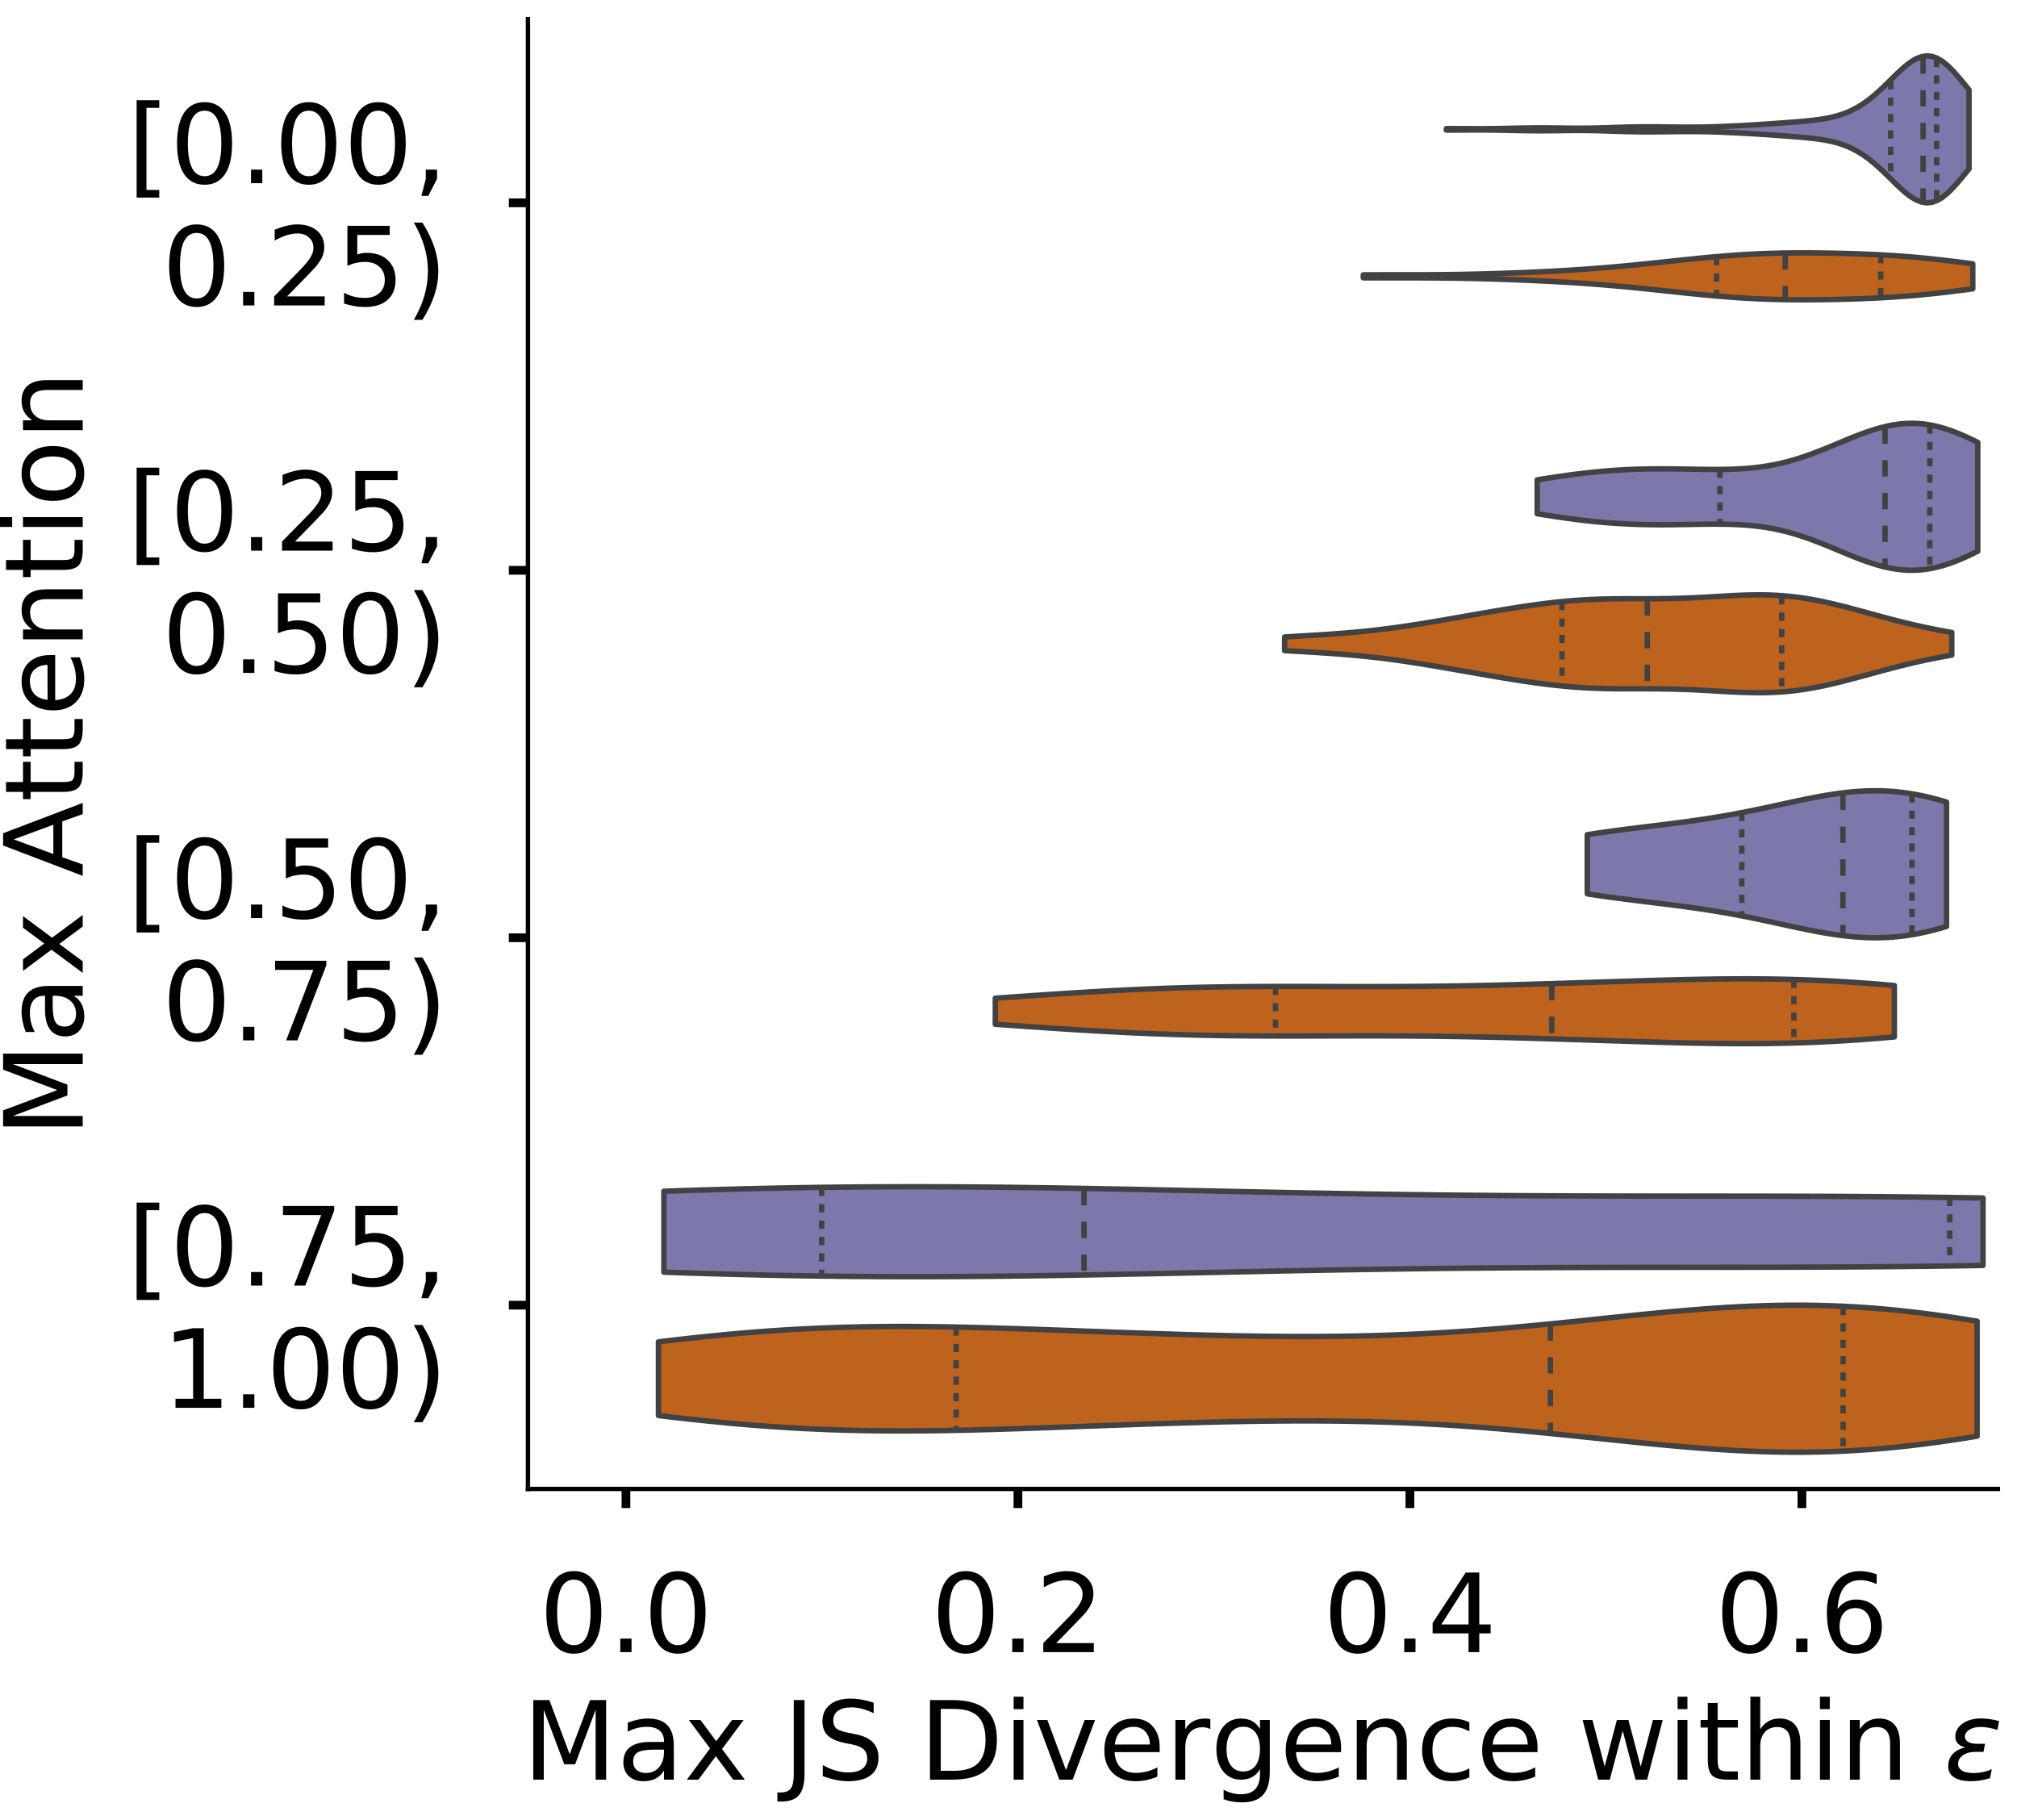 <?xml version="1.0" encoding="utf-8" standalone="no"?>
<!DOCTYPE svg PUBLIC "-//W3C//DTD SVG 1.1//EN"
  "http://www.w3.org/Graphics/SVG/1.1/DTD/svg11.dtd">
<!-- Created with matplotlib (https://matplotlib.org/) -->
<svg height="333.433pt" version="1.1" viewBox="0 0 369.433 333.433" width="369.433pt" xmlns="http://www.w3.org/2000/svg" xmlns:xlink="http://www.w3.org/1999/xlink">
 <defs>
  <style type="text/css">
*{stroke-linecap:butt;stroke-linejoin:round;}
  </style>
 </defs>
 <g id="figure_1">
  <g id="patch_1">
   <path d="M 0 333.433 
L 369.433 333.433 
L 369.433 -0 
L 0 -0 
z
" style="fill:#ffffff;"/>
  </g>
  <g id="axes_1">
   <g id="patch_2">
    <path d="M -276.333 272.733 
L -7.1 272.733 
L -7.1 3.5 
L -276.333 3.5 
z
" style="fill:#ffffff;"/>
   </g>
   <g id="patch_3">
    <path clip-path="url(#p0456145f0d)" d="M -264.095 272.733 
L -257.977 272.733 
L -257.977 272.733 
L -264.095 272.733 
z
" style="fill:#7570b3;opacity:0.6;stroke:#000000;stroke-linejoin:miter;stroke-width:0.5;"/>
   </g>
   <g id="patch_4">
    <path clip-path="url(#p0456145f0d)" d="M -257.977 272.733 
L -251.858 272.733 
L -251.858 268.906 
L -257.977 268.906 
z
" style="fill:#7570b3;opacity:0.6;stroke:#000000;stroke-linejoin:miter;stroke-width:0.5;"/>
   </g>
   <g id="patch_5">
    <path clip-path="url(#p0456145f0d)" d="M -251.858 272.733 
L -245.739 272.733 
L -245.739 272.733 
L -251.858 272.733 
z
" style="fill:#7570b3;opacity:0.6;stroke:#000000;stroke-linejoin:miter;stroke-width:0.5;"/>
   </g>
   <g id="patch_6">
    <path clip-path="url(#p0456145f0d)" d="M -245.739 272.733 
L -239.62 272.733 
L -239.62 272.733 
L -245.739 272.733 
z
" style="fill:#7570b3;opacity:0.6;stroke:#000000;stroke-linejoin:miter;stroke-width:0.5;"/>
   </g>
   <g id="patch_7">
    <path clip-path="url(#p0456145f0d)" d="M -239.62 272.733 
L -233.501 272.733 
L -233.501 272.733 
L -239.62 272.733 
z
" style="fill:#7570b3;opacity:0.6;stroke:#000000;stroke-linejoin:miter;stroke-width:0.5;"/>
   </g>
   <g id="patch_8">
    <path clip-path="url(#p0456145f0d)" d="M -233.501 272.733 
L -227.382 272.733 
L -227.382 268.906 
L -233.501 268.906 
z
" style="fill:#7570b3;opacity:0.6;stroke:#000000;stroke-linejoin:miter;stroke-width:0.5;"/>
   </g>
   <g id="patch_9">
    <path clip-path="url(#p0456145f0d)" d="M -227.382 272.733 
L -221.263 272.733 
L -221.263 272.733 
L -227.382 272.733 
z
" style="fill:#7570b3;opacity:0.6;stroke:#000000;stroke-linejoin:miter;stroke-width:0.5;"/>
   </g>
   <g id="patch_10">
    <path clip-path="url(#p0456145f0d)" d="M -221.263 272.733 
L -215.144 272.733 
L -215.144 272.733 
L -221.263 272.733 
z
" style="fill:#7570b3;opacity:0.6;stroke:#000000;stroke-linejoin:miter;stroke-width:0.5;"/>
   </g>
   <g id="patch_11">
    <path clip-path="url(#p0456145f0d)" d="M -215.144 272.733 
L -209.025 272.733 
L -209.025 272.733 
L -215.144 272.733 
z
" style="fill:#7570b3;opacity:0.6;stroke:#000000;stroke-linejoin:miter;stroke-width:0.5;"/>
   </g>
   <g id="patch_12">
    <path clip-path="url(#p0456145f0d)" d="M -209.025 272.733 
L -202.906 272.733 
L -202.906 272.733 
L -209.025 272.733 
z
" style="fill:#7570b3;opacity:0.6;stroke:#000000;stroke-linejoin:miter;stroke-width:0.5;"/>
   </g>
   <g id="patch_13">
    <path clip-path="url(#p0456145f0d)" d="M -202.906 272.733 
L -196.787 272.733 
L -196.787 272.733 
L -202.906 272.733 
z
" style="fill:#7570b3;opacity:0.6;stroke:#000000;stroke-linejoin:miter;stroke-width:0.5;"/>
   </g>
   <g id="patch_14">
    <path clip-path="url(#p0456145f0d)" d="M -196.787 272.733 
L -190.668 272.733 
L -190.668 272.733 
L -196.787 272.733 
z
" style="fill:#7570b3;opacity:0.6;stroke:#000000;stroke-linejoin:miter;stroke-width:0.5;"/>
   </g>
   <g id="patch_15">
    <path clip-path="url(#p0456145f0d)" d="M -190.668 272.733 
L -184.549 272.733 
L -184.549 272.733 
L -190.668 272.733 
z
" style="fill:#7570b3;opacity:0.6;stroke:#000000;stroke-linejoin:miter;stroke-width:0.5;"/>
   </g>
   <g id="patch_16">
    <path clip-path="url(#p0456145f0d)" d="M -184.549 272.733 
L -178.43 272.733 
L -178.43 268.906 
L -184.549 268.906 
z
" style="fill:#7570b3;opacity:0.6;stroke:#000000;stroke-linejoin:miter;stroke-width:0.5;"/>
   </g>
   <g id="patch_17">
    <path clip-path="url(#p0456145f0d)" d="M -178.43 272.733 
L -172.311 272.733 
L -172.311 272.733 
L -178.43 272.733 
z
" style="fill:#7570b3;opacity:0.6;stroke:#000000;stroke-linejoin:miter;stroke-width:0.5;"/>
   </g>
   <g id="patch_18">
    <path clip-path="url(#p0456145f0d)" d="M -172.311 272.733 
L -166.192 272.733 
L -166.192 272.733 
L -172.311 272.733 
z
" style="fill:#7570b3;opacity:0.6;stroke:#000000;stroke-linejoin:miter;stroke-width:0.5;"/>
   </g>
   <g id="patch_19">
    <path clip-path="url(#p0456145f0d)" d="M -166.192 272.733 
L -160.073 272.733 
L -160.073 272.733 
L -166.192 272.733 
z
" style="fill:#7570b3;opacity:0.6;stroke:#000000;stroke-linejoin:miter;stroke-width:0.5;"/>
   </g>
   <g id="patch_20">
    <path clip-path="url(#p0456145f0d)" d="M -160.073 272.733 
L -153.955 272.733 
L -153.955 272.733 
L -160.073 272.733 
z
" style="fill:#7570b3;opacity:0.6;stroke:#000000;stroke-linejoin:miter;stroke-width:0.5;"/>
   </g>
   <g id="patch_21">
    <path clip-path="url(#p0456145f0d)" d="M -153.955 272.733 
L -147.836 272.733 
L -147.836 272.733 
L -153.955 272.733 
z
" style="fill:#7570b3;opacity:0.6;stroke:#000000;stroke-linejoin:miter;stroke-width:0.5;"/>
   </g>
   <g id="patch_22">
    <path clip-path="url(#p0456145f0d)" d="M -147.836 272.733 
L -141.717 272.733 
L -141.717 272.733 
L -147.836 272.733 
z
" style="fill:#7570b3;opacity:0.6;stroke:#000000;stroke-linejoin:miter;stroke-width:0.5;"/>
   </g>
   <g id="patch_23">
    <path clip-path="url(#p0456145f0d)" d="M -141.717 272.733 
L -135.598 272.733 
L -135.598 272.733 
L -141.717 272.733 
z
" style="fill:#7570b3;opacity:0.6;stroke:#000000;stroke-linejoin:miter;stroke-width:0.5;"/>
   </g>
   <g id="patch_24">
    <path clip-path="url(#p0456145f0d)" d="M -135.598 272.733 
L -129.479 272.733 
L -129.479 272.733 
L -135.598 272.733 
z
" style="fill:#7570b3;opacity:0.6;stroke:#000000;stroke-linejoin:miter;stroke-width:0.5;"/>
   </g>
   <g id="patch_25">
    <path clip-path="url(#p0456145f0d)" d="M -129.479 272.733 
L -123.36 272.733 
L -123.36 272.733 
L -129.479 272.733 
z
" style="fill:#7570b3;opacity:0.6;stroke:#000000;stroke-linejoin:miter;stroke-width:0.5;"/>
   </g>
   <g id="patch_26">
    <path clip-path="url(#p0456145f0d)" d="M -123.36 272.733 
L -117.241 272.733 
L -117.241 268.906 
L -123.36 268.906 
z
" style="fill:#7570b3;opacity:0.6;stroke:#000000;stroke-linejoin:miter;stroke-width:0.5;"/>
   </g>
   <g id="patch_27">
    <path clip-path="url(#p0456145f0d)" d="M -117.241 272.733 
L -111.122 272.733 
L -111.122 272.733 
L -117.241 272.733 
z
" style="fill:#7570b3;opacity:0.6;stroke:#000000;stroke-linejoin:miter;stroke-width:0.5;"/>
   </g>
   <g id="patch_28">
    <path clip-path="url(#p0456145f0d)" d="M -111.122 272.733 
L -105.003 272.733 
L -105.003 272.733 
L -111.122 272.733 
z
" style="fill:#7570b3;opacity:0.6;stroke:#000000;stroke-linejoin:miter;stroke-width:0.5;"/>
   </g>
   <g id="patch_29">
    <path clip-path="url(#p0456145f0d)" d="M -105.003 272.733 
L -98.884 272.733 
L -98.884 261.252 
L -105.003 261.252 
z
" style="fill:#7570b3;opacity:0.6;stroke:#000000;stroke-linejoin:miter;stroke-width:0.5;"/>
   </g>
   <g id="patch_30">
    <path clip-path="url(#p0456145f0d)" d="M -98.884 272.733 
L -92.765 272.733 
L -92.765 268.906 
L -98.884 268.906 
z
" style="fill:#7570b3;opacity:0.6;stroke:#000000;stroke-linejoin:miter;stroke-width:0.5;"/>
   </g>
   <g id="patch_31">
    <path clip-path="url(#p0456145f0d)" d="M -92.765 272.733 
L -86.646 272.733 
L -86.646 261.252 
L -92.765 261.252 
z
" style="fill:#7570b3;opacity:0.6;stroke:#000000;stroke-linejoin:miter;stroke-width:0.5;"/>
   </g>
   <g id="patch_32">
    <path clip-path="url(#p0456145f0d)" d="M -86.646 272.733 
L -80.527 272.733 
L -80.527 261.252 
L -86.646 261.252 
z
" style="fill:#7570b3;opacity:0.6;stroke:#000000;stroke-linejoin:miter;stroke-width:0.5;"/>
   </g>
   <g id="patch_33">
    <path clip-path="url(#p0456145f0d)" d="M -80.527 272.733 
L -74.408 272.733 
L -74.408 265.079 
L -80.527 265.079 
z
" style="fill:#7570b3;opacity:0.6;stroke:#000000;stroke-linejoin:miter;stroke-width:0.5;"/>
   </g>
   <g id="patch_34">
    <path clip-path="url(#p0456145f0d)" d="M -74.408 272.733 
L -68.289 272.733 
L -68.289 261.252 
L -74.408 261.252 
z
" style="fill:#7570b3;opacity:0.6;stroke:#000000;stroke-linejoin:miter;stroke-width:0.5;"/>
   </g>
   <g id="patch_35">
    <path clip-path="url(#p0456145f0d)" d="M -68.289 272.733 
L -62.17 272.733 
L -62.17 257.425 
L -68.289 257.425 
z
" style="fill:#7570b3;opacity:0.6;stroke:#000000;stroke-linejoin:miter;stroke-width:0.5;"/>
   </g>
   <g id="patch_36">
    <path clip-path="url(#p0456145f0d)" d="M -62.17 272.733 
L -56.052 272.733 
L -56.052 261.252 
L -62.17 261.252 
z
" style="fill:#7570b3;opacity:0.6;stroke:#000000;stroke-linejoin:miter;stroke-width:0.5;"/>
   </g>
   <g id="patch_37">
    <path clip-path="url(#p0456145f0d)" d="M -56.052 272.733 
L -49.933 272.733 
L -49.933 249.771 
L -56.052 249.771 
z
" style="fill:#7570b3;opacity:0.6;stroke:#000000;stroke-linejoin:miter;stroke-width:0.5;"/>
   </g>
   <g id="patch_38">
    <path clip-path="url(#p0456145f0d)" d="M -49.933 272.733 
L -43.814 272.733 
L -43.814 242.117 
L -49.933 242.117 
z
" style="fill:#7570b3;opacity:0.6;stroke:#000000;stroke-linejoin:miter;stroke-width:0.5;"/>
   </g>
   <g id="patch_39">
    <path clip-path="url(#p0456145f0d)" d="M -43.814 272.733 
L -37.695 272.733 
L -37.695 203.846 
L -43.814 203.846 
z
" style="fill:#7570b3;opacity:0.6;stroke:#000000;stroke-linejoin:miter;stroke-width:0.5;"/>
   </g>
   <g id="patch_40">
    <path clip-path="url(#p0456145f0d)" d="M -37.695 272.733 
L -31.576 272.733 
L -31.576 62.245 
L -37.695 62.245 
z
" style="fill:#7570b3;opacity:0.6;stroke:#000000;stroke-linejoin:miter;stroke-width:0.5;"/>
   </g>
   <g id="patch_41">
    <path clip-path="url(#p0456145f0d)" d="M -31.576 272.733 
L -25.457 272.733 
L -25.457 16.321 
L -31.576 16.321 
z
" style="fill:#7570b3;opacity:0.6;stroke:#000000;stroke-linejoin:miter;stroke-width:0.5;"/>
   </g>
   <g id="patch_42">
    <path clip-path="url(#p0456145f0d)" d="M -25.457 272.733 
L -19.338 272.733 
L -19.338 253.598 
L -25.457 253.598 
z
" style="fill:#7570b3;opacity:0.6;stroke:#000000;stroke-linejoin:miter;stroke-width:0.5;"/>
   </g>
   <g id="patch_43">
    <path clip-path="url(#p0456145f0d)" d="M -264.095 272.733 
L -257.977 272.733 
L -257.977 272.733 
L -264.095 272.733 
z
" style="fill:#d95f02;opacity:0.6;stroke:#000000;stroke-linejoin:miter;stroke-width:0.5;"/>
   </g>
   <g id="patch_44">
    <path clip-path="url(#p0456145f0d)" d="M -257.977 272.733 
L -251.858 272.733 
L -251.858 268.544 
L -257.977 268.544 
z
" style="fill:#d95f02;opacity:0.6;stroke:#000000;stroke-linejoin:miter;stroke-width:0.5;"/>
   </g>
   <g id="patch_45">
    <path clip-path="url(#p0456145f0d)" d="M -251.858 272.733 
L -245.739 272.733 
L -245.739 260.165 
L -251.858 260.165 
z
" style="fill:#d95f02;opacity:0.6;stroke:#000000;stroke-linejoin:miter;stroke-width:0.5;"/>
   </g>
   <g id="patch_46">
    <path clip-path="url(#p0456145f0d)" d="M -245.739 272.733 
L -239.62 272.733 
L -239.62 264.355 
L -245.739 264.355 
z
" style="fill:#d95f02;opacity:0.6;stroke:#000000;stroke-linejoin:miter;stroke-width:0.5;"/>
   </g>
   <g id="patch_47">
    <path clip-path="url(#p0456145f0d)" d="M -239.62 272.733 
L -233.501 272.733 
L -233.501 264.355 
L -239.62 264.355 
z
" style="fill:#d95f02;opacity:0.6;stroke:#000000;stroke-linejoin:miter;stroke-width:0.5;"/>
   </g>
   <g id="patch_48">
    <path clip-path="url(#p0456145f0d)" d="M -233.501 272.733 
L -227.382 272.733 
L -227.382 268.544 
L -233.501 268.544 
z
" style="fill:#d95f02;opacity:0.6;stroke:#000000;stroke-linejoin:miter;stroke-width:0.5;"/>
   </g>
   <g id="patch_49">
    <path clip-path="url(#p0456145f0d)" d="M -227.382 272.733 
L -221.263 272.733 
L -221.263 272.733 
L -227.382 272.733 
z
" style="fill:#d95f02;opacity:0.6;stroke:#000000;stroke-linejoin:miter;stroke-width:0.5;"/>
   </g>
   <g id="patch_50">
    <path clip-path="url(#p0456145f0d)" d="M -221.263 272.733 
L -215.144 272.733 
L -215.144 260.165 
L -221.263 260.165 
z
" style="fill:#d95f02;opacity:0.6;stroke:#000000;stroke-linejoin:miter;stroke-width:0.5;"/>
   </g>
   <g id="patch_51">
    <path clip-path="url(#p0456145f0d)" d="M -215.144 272.733 
L -209.025 272.733 
L -209.025 268.544 
L -215.144 268.544 
z
" style="fill:#d95f02;opacity:0.6;stroke:#000000;stroke-linejoin:miter;stroke-width:0.5;"/>
   </g>
   <g id="patch_52">
    <path clip-path="url(#p0456145f0d)" d="M -209.025 272.733 
L -202.906 272.733 
L -202.906 268.544 
L -209.025 268.544 
z
" style="fill:#d95f02;opacity:0.6;stroke:#000000;stroke-linejoin:miter;stroke-width:0.5;"/>
   </g>
   <g id="patch_53">
    <path clip-path="url(#p0456145f0d)" d="M -202.906 272.733 
L -196.787 272.733 
L -196.787 264.355 
L -202.906 264.355 
z
" style="fill:#d95f02;opacity:0.6;stroke:#000000;stroke-linejoin:miter;stroke-width:0.5;"/>
   </g>
   <g id="patch_54">
    <path clip-path="url(#p0456145f0d)" d="M -196.787 272.733 
L -190.668 272.733 
L -190.668 272.733 
L -196.787 272.733 
z
" style="fill:#d95f02;opacity:0.6;stroke:#000000;stroke-linejoin:miter;stroke-width:0.5;"/>
   </g>
   <g id="patch_55">
    <path clip-path="url(#p0456145f0d)" d="M -190.668 272.733 
L -184.549 272.733 
L -184.549 268.544 
L -190.668 268.544 
z
" style="fill:#d95f02;opacity:0.6;stroke:#000000;stroke-linejoin:miter;stroke-width:0.5;"/>
   </g>
   <g id="patch_56">
    <path clip-path="url(#p0456145f0d)" d="M -184.549 272.733 
L -178.43 272.733 
L -178.43 264.355 
L -184.549 264.355 
z
" style="fill:#d95f02;opacity:0.6;stroke:#000000;stroke-linejoin:miter;stroke-width:0.5;"/>
   </g>
   <g id="patch_57">
    <path clip-path="url(#p0456145f0d)" d="M -178.43 272.733 
L -172.311 272.733 
L -172.311 264.355 
L -178.43 264.355 
z
" style="fill:#d95f02;opacity:0.6;stroke:#000000;stroke-linejoin:miter;stroke-width:0.5;"/>
   </g>
   <g id="patch_58">
    <path clip-path="url(#p0456145f0d)" d="M -172.311 272.733 
L -166.192 272.733 
L -166.192 260.165 
L -172.311 260.165 
z
" style="fill:#d95f02;opacity:0.6;stroke:#000000;stroke-linejoin:miter;stroke-width:0.5;"/>
   </g>
   <g id="patch_59">
    <path clip-path="url(#p0456145f0d)" d="M -166.192 272.733 
L -160.073 272.733 
L -160.073 268.544 
L -166.192 268.544 
z
" style="fill:#d95f02;opacity:0.6;stroke:#000000;stroke-linejoin:miter;stroke-width:0.5;"/>
   </g>
   <g id="patch_60">
    <path clip-path="url(#p0456145f0d)" d="M -160.073 272.733 
L -153.955 272.733 
L -153.955 268.544 
L -160.073 268.544 
z
" style="fill:#d95f02;opacity:0.6;stroke:#000000;stroke-linejoin:miter;stroke-width:0.5;"/>
   </g>
   <g id="patch_61">
    <path clip-path="url(#p0456145f0d)" d="M -153.955 272.733 
L -147.836 272.733 
L -147.836 264.355 
L -153.955 264.355 
z
" style="fill:#d95f02;opacity:0.6;stroke:#000000;stroke-linejoin:miter;stroke-width:0.5;"/>
   </g>
   <g id="patch_62">
    <path clip-path="url(#p0456145f0d)" d="M -147.836 272.733 
L -141.717 272.733 
L -141.717 251.786 
L -147.836 251.786 
z
" style="fill:#d95f02;opacity:0.6;stroke:#000000;stroke-linejoin:miter;stroke-width:0.5;"/>
   </g>
   <g id="patch_63">
    <path clip-path="url(#p0456145f0d)" d="M -141.717 272.733 
L -135.598 272.733 
L -135.598 264.355 
L -141.717 264.355 
z
" style="fill:#d95f02;opacity:0.6;stroke:#000000;stroke-linejoin:miter;stroke-width:0.5;"/>
   </g>
   <g id="patch_64">
    <path clip-path="url(#p0456145f0d)" d="M -135.598 272.733 
L -129.479 272.733 
L -129.479 260.165 
L -135.598 260.165 
z
" style="fill:#d95f02;opacity:0.6;stroke:#000000;stroke-linejoin:miter;stroke-width:0.5;"/>
   </g>
   <g id="patch_65">
    <path clip-path="url(#p0456145f0d)" d="M -129.479 272.733 
L -123.36 272.733 
L -123.36 268.544 
L -129.479 268.544 
z
" style="fill:#d95f02;opacity:0.6;stroke:#000000;stroke-linejoin:miter;stroke-width:0.5;"/>
   </g>
   <g id="patch_66">
    <path clip-path="url(#p0456145f0d)" d="M -123.36 272.733 
L -117.241 272.733 
L -117.241 264.355 
L -123.36 264.355 
z
" style="fill:#d95f02;opacity:0.6;stroke:#000000;stroke-linejoin:miter;stroke-width:0.5;"/>
   </g>
   <g id="patch_67">
    <path clip-path="url(#p0456145f0d)" d="M -117.241 272.733 
L -111.122 272.733 
L -111.122 251.786 
L -117.241 251.786 
z
" style="fill:#d95f02;opacity:0.6;stroke:#000000;stroke-linejoin:miter;stroke-width:0.5;"/>
   </g>
   <g id="patch_68">
    <path clip-path="url(#p0456145f0d)" d="M -111.122 272.733 
L -105.003 272.733 
L -105.003 260.165 
L -111.122 260.165 
z
" style="fill:#d95f02;opacity:0.6;stroke:#000000;stroke-linejoin:miter;stroke-width:0.5;"/>
   </g>
   <g id="patch_69">
    <path clip-path="url(#p0456145f0d)" d="M -105.003 272.733 
L -98.884 272.733 
L -98.884 251.786 
L -105.003 251.786 
z
" style="fill:#d95f02;opacity:0.6;stroke:#000000;stroke-linejoin:miter;stroke-width:0.5;"/>
   </g>
   <g id="patch_70">
    <path clip-path="url(#p0456145f0d)" d="M -98.884 272.733 
L -92.765 272.733 
L -92.765 222.461 
L -98.884 222.461 
z
" style="fill:#d95f02;opacity:0.6;stroke:#000000;stroke-linejoin:miter;stroke-width:0.5;"/>
   </g>
   <g id="patch_71">
    <path clip-path="url(#p0456145f0d)" d="M -92.765 272.733 
L -86.646 272.733 
L -86.646 268.544 
L -92.765 268.544 
z
" style="fill:#d95f02;opacity:0.6;stroke:#000000;stroke-linejoin:miter;stroke-width:0.5;"/>
   </g>
   <g id="patch_72">
    <path clip-path="url(#p0456145f0d)" d="M -86.646 272.733 
L -80.527 272.733 
L -80.527 226.65 
L -86.646 226.65 
z
" style="fill:#d95f02;opacity:0.6;stroke:#000000;stroke-linejoin:miter;stroke-width:0.5;"/>
   </g>
   <g id="patch_73">
    <path clip-path="url(#p0456145f0d)" d="M -80.527 272.733 
L -74.408 272.733 
L -74.408 230.84 
L -80.527 230.84 
z
" style="fill:#d95f02;opacity:0.6;stroke:#000000;stroke-linejoin:miter;stroke-width:0.5;"/>
   </g>
   <g id="patch_74">
    <path clip-path="url(#p0456145f0d)" d="M -74.408 272.733 
L -68.289 272.733 
L -68.289 243.408 
L -74.408 243.408 
z
" style="fill:#d95f02;opacity:0.6;stroke:#000000;stroke-linejoin:miter;stroke-width:0.5;"/>
   </g>
   <g id="patch_75">
    <path clip-path="url(#p0456145f0d)" d="M -68.289 272.733 
L -62.17 272.733 
L -62.17 235.029 
L -68.289 235.029 
z
" style="fill:#d95f02;opacity:0.6;stroke:#000000;stroke-linejoin:miter;stroke-width:0.5;"/>
   </g>
   <g id="patch_76">
    <path clip-path="url(#p0456145f0d)" d="M -62.17 272.733 
L -56.052 272.733 
L -56.052 218.271 
L -62.17 218.271 
z
" style="fill:#d95f02;opacity:0.6;stroke:#000000;stroke-linejoin:miter;stroke-width:0.5;"/>
   </g>
   <g id="patch_77">
    <path clip-path="url(#p0456145f0d)" d="M -56.052 272.733 
L -49.933 272.733 
L -49.933 226.65 
L -56.052 226.65 
z
" style="fill:#d95f02;opacity:0.6;stroke:#000000;stroke-linejoin:miter;stroke-width:0.5;"/>
   </g>
   <g id="patch_78">
    <path clip-path="url(#p0456145f0d)" d="M -49.933 272.733 
L -43.814 272.733 
L -43.814 235.029 
L -49.933 235.029 
z
" style="fill:#d95f02;opacity:0.6;stroke:#000000;stroke-linejoin:miter;stroke-width:0.5;"/>
   </g>
   <g id="patch_79">
    <path clip-path="url(#p0456145f0d)" d="M -43.814 272.733 
L -37.695 272.733 
L -37.695 214.082 
L -43.814 214.082 
z
" style="fill:#d95f02;opacity:0.6;stroke:#000000;stroke-linejoin:miter;stroke-width:0.5;"/>
   </g>
   <g id="patch_80">
    <path clip-path="url(#p0456145f0d)" d="M -37.695 272.733 
L -31.576 272.733 
L -31.576 243.408 
L -37.695 243.408 
z
" style="fill:#d95f02;opacity:0.6;stroke:#000000;stroke-linejoin:miter;stroke-width:0.5;"/>
   </g>
   <g id="patch_81">
    <path clip-path="url(#p0456145f0d)" d="M -31.576 272.733 
L -25.457 272.733 
L -25.457 239.218 
L -31.576 239.218 
z
" style="fill:#d95f02;opacity:0.6;stroke:#000000;stroke-linejoin:miter;stroke-width:0.5;"/>
   </g>
   <g id="patch_82">
    <path clip-path="url(#p0456145f0d)" d="M -25.457 272.733 
L -19.338 272.733 
L -19.338 260.165 
L -25.457 260.165 
z
" style="fill:#d95f02;opacity:0.6;stroke:#000000;stroke-linejoin:miter;stroke-width:0.5;"/>
   </g>
   <g id="matplotlib.axis_1">
    <g id="xtick_1">
     <g id="line2d_1">
      <defs>
       <path d="M 0 0 
L 0 3.5 
" id="mb9c69fa2af" style="stroke:#000000;stroke-width:1.6;"/>
      </defs>
      <g/>
     </g>
     <g id="text_1">
      <!-- 0.0 -->
      <defs>
       <path d="M 31.781 66.406 
Q 24.172 66.406 20.328 58.906 
Q 16.5 51.422 16.5 36.375 
Q 16.5 21.391 20.328 13.891 
Q 24.172 6.391 31.781 6.391 
Q 39.453 6.391 43.281 13.891 
Q 47.125 21.391 47.125 36.375 
Q 47.125 51.422 43.281 58.906 
Q 39.453 66.406 31.781 66.406 
z
M 31.781 74.219 
Q 44.047 74.219 50.516 64.516 
Q 56.984 54.828 56.984 36.375 
Q 56.984 17.969 50.516 8.266 
Q 44.047 -1.422 31.781 -1.422 
Q 19.531 -1.422 13.062 8.266 
Q 6.594 17.969 6.594 36.375 
Q 6.594 54.828 13.062 64.516 
Q 19.531 74.219 31.781 74.219 
z
" id="DejaVuSans-48"/>
       <path d="M 10.688 12.406 
L 21 12.406 
L 21 0 
L 10.688 0 
z
" id="DejaVuSans-46"/>
      </defs>
      <g transform="translate(-279.999 302.63)scale(0.2 -0.2)">
       <use xlink:href="#DejaVuSans-48"/>
       <use x="63.623" xlink:href="#DejaVuSans-46"/>
       <use x="95.41" xlink:href="#DejaVuSans-48"/>
      </g>
     </g>
    </g>
    <g id="xtick_2">
     <g id="line2d_2">
      <g/>
     </g>
     <g id="text_2">
      <!-- 0.2 -->
      <defs>
       <path d="M 19.188 8.297 
L 53.609 8.297 
L 53.609 0 
L 7.328 0 
L 7.328 8.297 
Q 12.938 14.109 22.625 23.891 
Q 32.328 33.688 34.812 36.531 
Q 39.547 41.844 41.422 45.531 
Q 43.312 49.219 43.312 52.781 
Q 43.312 58.594 39.234 62.25 
Q 35.156 65.922 28.609 65.922 
Q 23.969 65.922 18.812 64.312 
Q 13.672 62.703 7.812 59.422 
L 7.812 69.391 
Q 13.766 71.781 18.938 73 
Q 24.125 74.219 28.422 74.219 
Q 39.75 74.219 46.484 68.547 
Q 53.219 62.891 53.219 53.422 
Q 53.219 48.922 51.531 44.891 
Q 49.859 40.875 45.406 35.406 
Q 44.188 33.984 37.641 27.219 
Q 31.109 20.453 19.188 8.297 
z
" id="DejaVuSans-50"/>
      </defs>
      <g transform="translate(-210.068 302.63)scale(0.2 -0.2)">
       <use xlink:href="#DejaVuSans-48"/>
       <use x="63.623" xlink:href="#DejaVuSans-46"/>
       <use x="95.41" xlink:href="#DejaVuSans-50"/>
      </g>
     </g>
    </g>
    <g id="xtick_3">
     <g id="line2d_3">
      <g/>
     </g>
     <g id="text_3">
      <!-- 0.4 -->
      <defs>
       <path d="M 37.797 64.312 
L 12.891 25.391 
L 37.797 25.391 
z
M 35.203 72.906 
L 47.609 72.906 
L 47.609 25.391 
L 58.016 25.391 
L 58.016 17.188 
L 47.609 17.188 
L 47.609 0 
L 37.797 0 
L 37.797 17.188 
L 4.891 17.188 
L 4.891 26.703 
z
" id="DejaVuSans-52"/>
      </defs>
      <g transform="translate(-140.137 302.63)scale(0.2 -0.2)">
       <use xlink:href="#DejaVuSans-48"/>
       <use x="63.623" xlink:href="#DejaVuSans-46"/>
       <use x="95.41" xlink:href="#DejaVuSans-52"/>
      </g>
     </g>
    </g>
    <g id="xtick_4">
     <g id="line2d_4">
      <g/>
     </g>
     <g id="text_4">
      <!-- 0.6 -->
      <defs>
       <path d="M 33.016 40.375 
Q 26.375 40.375 22.484 35.828 
Q 18.609 31.297 18.609 23.391 
Q 18.609 15.531 22.484 10.953 
Q 26.375 6.391 33.016 6.391 
Q 39.656 6.391 43.531 10.953 
Q 47.406 15.531 47.406 23.391 
Q 47.406 31.297 43.531 35.828 
Q 39.656 40.375 33.016 40.375 
z
M 52.594 71.297 
L 52.594 62.312 
Q 48.875 64.062 45.094 64.984 
Q 41.312 65.922 37.594 65.922 
Q 27.828 65.922 22.672 59.328 
Q 17.531 52.734 16.797 39.406 
Q 19.672 43.656 24.016 45.922 
Q 28.375 48.188 33.594 48.188 
Q 44.578 48.188 50.953 41.516 
Q 57.328 34.859 57.328 23.391 
Q 57.328 12.156 50.688 5.359 
Q 44.047 -1.422 33.016 -1.422 
Q 20.359 -1.422 13.672 8.266 
Q 6.984 17.969 6.984 36.375 
Q 6.984 53.656 15.188 63.938 
Q 23.391 74.219 37.203 74.219 
Q 40.922 74.219 44.703 73.484 
Q 48.484 72.75 52.594 71.297 
z
" id="DejaVuSans-54"/>
      </defs>
      <g transform="translate(-70.206 302.63)scale(0.2 -0.2)">
       <use xlink:href="#DejaVuSans-48"/>
       <use x="63.623" xlink:href="#DejaVuSans-46"/>
       <use x="95.41" xlink:href="#DejaVuSans-54"/>
      </g>
     </g>
    </g>
    <g id="text_5">
     <!--   -->
     <defs>
      <path id="DejaVuSans-32"/>
     </defs>
     <g transform="translate(-144.895 325.986)scale(0.2 -0.2)">
      <use xlink:href="#DejaVuSans-32"/>
     </g>
    </g>
   </g>
   <g id="matplotlib.axis_2">
    <g id="ytick_1">
     <g id="line2d_5">
      <defs>
       <path d="M 0 0 
L -3.5 0 
" id="m5d0be57975" style="stroke:#000000;stroke-width:1.6;"/>
      </defs>
      <g/>
     </g>
     <g id="text_6">
      <!-- 0.0 -->
      <g transform="translate(-322.84 280.332)scale(0.2 -0.2)">
       <use xlink:href="#DejaVuSans-48"/>
       <use x="63.623" xlink:href="#DejaVuSans-46"/>
       <use x="95.41" xlink:href="#DejaVuSans-48"/>
      </g>
     </g>
    </g>
    <g id="ytick_2">
     <g id="line2d_6">
      <g/>
     </g>
     <g id="text_7">
      <!-- 0.1 -->
      <defs>
       <path d="M 12.406 8.297 
L 28.516 8.297 
L 28.516 63.922 
L 10.984 60.406 
L 10.984 69.391 
L 28.422 72.906 
L 38.281 72.906 
L 38.281 8.297 
L 54.391 8.297 
L 54.391 0 
L 12.406 0 
z
" id="DejaVuSans-49"/>
      </defs>
      <g transform="translate(-322.84 209.531)scale(0.2 -0.2)">
       <use xlink:href="#DejaVuSans-48"/>
       <use x="63.623" xlink:href="#DejaVuSans-46"/>
       <use x="95.41" xlink:href="#DejaVuSans-49"/>
      </g>
     </g>
    </g>
    <g id="ytick_3">
     <g id="line2d_7">
      <g/>
     </g>
     <g id="text_8">
      <!-- 0.2 -->
      <g transform="translate(-322.84 138.731)scale(0.2 -0.2)">
       <use xlink:href="#DejaVuSans-48"/>
       <use x="63.623" xlink:href="#DejaVuSans-46"/>
       <use x="95.41" xlink:href="#DejaVuSans-50"/>
      </g>
     </g>
    </g>
    <g id="ytick_4">
     <g id="line2d_8">
      <g/>
     </g>
     <g id="text_9">
      <!-- 0.3 -->
      <defs>
       <path d="M 40.578 39.312 
Q 47.656 37.797 51.625 33 
Q 55.609 28.219 55.609 21.188 
Q 55.609 10.406 48.188 4.484 
Q 40.766 -1.422 27.094 -1.422 
Q 22.516 -1.422 17.656 -0.516 
Q 12.797 0.391 7.625 2.203 
L 7.625 11.719 
Q 11.719 9.328 16.594 8.109 
Q 21.484 6.891 26.812 6.891 
Q 36.078 6.891 40.938 10.547 
Q 45.797 14.203 45.797 21.188 
Q 45.797 27.641 41.281 31.266 
Q 36.766 34.906 28.719 34.906 
L 20.219 34.906 
L 20.219 43.016 
L 29.109 43.016 
Q 36.375 43.016 40.234 45.922 
Q 44.094 48.828 44.094 54.297 
Q 44.094 59.906 40.109 62.906 
Q 36.141 65.922 28.719 65.922 
Q 24.656 65.922 20.016 65.031 
Q 15.375 64.156 9.812 62.312 
L 9.812 71.094 
Q 15.438 72.656 20.344 73.438 
Q 25.25 74.219 29.594 74.219 
Q 40.828 74.219 47.359 69.109 
Q 53.906 64.016 53.906 55.328 
Q 53.906 49.266 50.438 45.094 
Q 46.969 40.922 40.578 39.312 
z
" id="DejaVuSans-51"/>
      </defs>
      <g transform="translate(-322.84 67.93)scale(0.2 -0.2)">
       <use xlink:href="#DejaVuSans-48"/>
       <use x="63.623" xlink:href="#DejaVuSans-46"/>
       <use x="95.41" xlink:href="#DejaVuSans-51"/>
      </g>
     </g>
    </g>
    <g id="text_10">
     <!--   -->
     <g transform="translate(-330.5 140.913)rotate(-90)scale(0.176 -0.176)">
      <use xlink:href="#DejaVuSans-32"/>
     </g>
    </g>
   </g>
   <g id="patch_83">
    <path style="fill:none;stroke:#000000;stroke-linecap:square;stroke-linejoin:miter;stroke-width:0.8;"/>
   </g>
   <g id="patch_84">
    <path style="fill:none;stroke:#000000;stroke-linecap:square;stroke-linejoin:miter;stroke-width:0.8;"/>
   </g>
  </g>
  <g id="axes_2">
   <g id="patch_85">
    <path d="M 96.7 272.733 
L 365.933 272.733 
L 365.933 3.5 
L 96.7 3.5 
z
" style="fill:#ffffff;"/>
   </g>
   <g id="PolyCollection_1">
    <defs>
     <path d="M 264.916 -309.605 
L 264.916 -309.877 
L 265.883 -309.877 
L 266.85 -309.876 
L 267.817 -309.872 
L 268.784 -309.868 
L 269.751 -309.864 
L 270.718 -309.862 
L 271.685 -309.863 
L 272.651 -309.869 
L 273.618 -309.878 
L 274.585 -309.892 
L 275.552 -309.91 
L 276.519 -309.93 
L 277.486 -309.951 
L 278.453 -309.97 
L 279.42 -309.987 
L 280.387 -310 
L 281.354 -310.008 
L 282.321 -310.009 
L 283.288 -310.005 
L 284.255 -309.996 
L 285.222 -309.984 
L 286.189 -309.972 
L 287.156 -309.96 
L 288.123 -309.952 
L 289.09 -309.948 
L 290.057 -309.951 
L 291.024 -309.961 
L 291.991 -309.978 
L 292.958 -310.001 
L 293.925 -310.029 
L 294.892 -310.06 
L 295.859 -310.091 
L 296.826 -310.122 
L 297.793 -310.15 
L 298.76 -310.173 
L 299.727 -310.191 
L 300.694 -310.202 
L 301.66 -310.206 
L 302.627 -310.205 
L 303.594 -310.199 
L 304.561 -310.189 
L 305.528 -310.176 
L 306.495 -310.164 
L 307.462 -310.154 
L 308.429 -310.146 
L 309.396 -310.144 
L 310.363 -310.147 
L 311.33 -310.156 
L 312.297 -310.173 
L 313.264 -310.195 
L 314.231 -310.224 
L 315.198 -310.258 
L 316.165 -310.297 
L 317.132 -310.34 
L 318.099 -310.387 
L 319.066 -310.437 
L 320.033 -310.491 
L 321 -310.547 
L 321.967 -310.607 
L 322.934 -310.67 
L 323.901 -310.735 
L 324.868 -310.802 
L 325.835 -310.872 
L 326.802 -310.944 
L 327.769 -311.017 
L 328.736 -311.093 
L 329.703 -311.173 
L 330.669 -311.26 
L 331.636 -311.356 
L 332.603 -311.469 
L 333.57 -311.602 
L 334.537 -311.766 
L 335.504 -311.967 
L 336.471 -312.214 
L 337.438 -312.518 
L 338.405 -312.887 
L 339.372 -313.329 
L 340.339 -313.852 
L 341.306 -314.46 
L 342.273 -315.154 
L 343.24 -315.932 
L 344.207 -316.784 
L 345.174 -317.696 
L 346.141 -318.644 
L 347.108 -319.598 
L 348.075 -320.522 
L 349.042 -321.373 
L 350.009 -322.107 
L 350.976 -322.681 
L 351.943 -323.056 
L 352.91 -323.202 
L 353.877 -323.103 
L 354.844 -322.755 
L 355.811 -322.17 
L 356.778 -321.376 
L 357.745 -320.412 
L 358.712 -319.325 
L 359.678 -318.167 
L 360.645 -316.992 
L 360.645 -302.49 
L 360.645 -302.49 
L 359.678 -301.314 
L 358.712 -300.157 
L 357.745 -299.07 
L 356.778 -298.106 
L 355.811 -297.311 
L 354.844 -296.727 
L 353.877 -296.379 
L 352.91 -296.279 
L 351.943 -296.426 
L 350.976 -296.801 
L 350.009 -297.374 
L 349.042 -298.108 
L 348.075 -298.96 
L 347.108 -299.884 
L 346.141 -300.838 
L 345.174 -301.786 
L 344.207 -302.698 
L 343.24 -303.55 
L 342.273 -304.328 
L 341.306 -305.022 
L 340.339 -305.629 
L 339.372 -306.152 
L 338.405 -306.595 
L 337.438 -306.964 
L 336.471 -307.267 
L 335.504 -307.515 
L 334.537 -307.716 
L 333.57 -307.879 
L 332.603 -308.013 
L 331.636 -308.125 
L 330.669 -308.222 
L 329.703 -308.309 
L 328.736 -308.389 
L 327.769 -308.465 
L 326.802 -308.538 
L 325.835 -308.61 
L 324.868 -308.679 
L 323.901 -308.747 
L 322.934 -308.812 
L 321.967 -308.875 
L 321 -308.934 
L 320.033 -308.991 
L 319.066 -309.044 
L 318.099 -309.095 
L 317.132 -309.142 
L 316.165 -309.185 
L 315.198 -309.224 
L 314.231 -309.258 
L 313.264 -309.287 
L 312.297 -309.309 
L 311.33 -309.325 
L 310.363 -309.335 
L 309.396 -309.338 
L 308.429 -309.335 
L 307.462 -309.328 
L 306.495 -309.317 
L 305.528 -309.305 
L 304.561 -309.293 
L 303.594 -309.283 
L 302.627 -309.277 
L 301.66 -309.275 
L 300.694 -309.28 
L 299.727 -309.291 
L 298.76 -309.309 
L 297.793 -309.332 
L 296.826 -309.36 
L 295.859 -309.39 
L 294.892 -309.422 
L 293.925 -309.453 
L 292.958 -309.481 
L 291.991 -309.504 
L 291.024 -309.52 
L 290.057 -309.53 
L 289.09 -309.533 
L 288.123 -309.53 
L 287.156 -309.522 
L 286.189 -309.51 
L 285.222 -309.497 
L 284.255 -309.485 
L 283.288 -309.477 
L 282.321 -309.473 
L 281.354 -309.474 
L 280.387 -309.481 
L 279.42 -309.494 
L 278.453 -309.511 
L 277.486 -309.531 
L 276.519 -309.552 
L 275.552 -309.572 
L 274.585 -309.589 
L 273.618 -309.603 
L 272.651 -309.613 
L 271.685 -309.618 
L 270.718 -309.62 
L 269.751 -309.618 
L 268.784 -309.614 
L 267.817 -309.61 
L 266.85 -309.606 
L 265.883 -309.604 
L 264.916 -309.605 
z
" id="mc29bf3fe30" style="stroke:#424242;"/>
    </defs>
    <g clip-path="url(#pcae650e809)">
     <use style="fill:#7c78ab;stroke:#424242;" x="0" xlink:href="#mc29bf3fe30" y="333.433"/>
    </g>
   </g>
   <g id="PolyCollection_2">
    <defs>
     <path d="M 249.7 -282.543 
L 249.7 -283.092 
L 250.828 -283.096 
L 251.955 -283.098 
L 253.083 -283.1 
L 254.211 -283.1 
L 255.338 -283.1 
L 256.466 -283.1 
L 257.593 -283.1 
L 258.721 -283.101 
L 259.849 -283.102 
L 260.976 -283.106 
L 262.104 -283.111 
L 263.231 -283.118 
L 264.359 -283.127 
L 265.486 -283.14 
L 266.614 -283.155 
L 267.742 -283.173 
L 268.869 -283.194 
L 269.997 -283.218 
L 271.124 -283.245 
L 272.252 -283.275 
L 273.38 -283.307 
L 274.507 -283.343 
L 275.635 -283.381 
L 276.762 -283.421 
L 277.89 -283.464 
L 279.018 -283.51 
L 280.145 -283.558 
L 281.273 -283.609 
L 282.4 -283.662 
L 283.528 -283.719 
L 284.656 -283.778 
L 285.783 -283.841 
L 286.911 -283.906 
L 288.038 -283.976 
L 289.166 -284.049 
L 290.294 -284.126 
L 291.421 -284.208 
L 292.549 -284.293 
L 293.676 -284.383 
L 294.804 -284.477 
L 295.931 -284.575 
L 297.059 -284.677 
L 298.187 -284.782 
L 299.314 -284.892 
L 300.442 -285.004 
L 301.569 -285.119 
L 302.697 -285.236 
L 303.825 -285.355 
L 304.952 -285.474 
L 306.08 -285.595 
L 307.207 -285.715 
L 308.335 -285.834 
L 309.463 -285.951 
L 310.59 -286.066 
L 311.718 -286.177 
L 312.845 -286.285 
L 313.973 -286.388 
L 315.101 -286.485 
L 316.228 -286.577 
L 317.356 -286.662 
L 318.483 -286.74 
L 319.611 -286.811 
L 320.739 -286.875 
L 321.866 -286.93 
L 322.994 -286.978 
L 324.121 -287.018 
L 325.249 -287.051 
L 326.376 -287.076 
L 327.504 -287.095 
L 328.632 -287.107 
L 329.759 -287.113 
L 330.887 -287.113 
L 332.014 -287.108 
L 333.142 -287.098 
L 334.27 -287.083 
L 335.397 -287.064 
L 336.525 -287.041 
L 337.652 -287.014 
L 338.78 -286.982 
L 339.908 -286.946 
L 341.035 -286.906 
L 342.163 -286.86 
L 343.29 -286.809 
L 344.418 -286.752 
L 345.546 -286.689 
L 346.673 -286.62 
L 347.801 -286.544 
L 348.928 -286.461 
L 350.056 -286.371 
L 351.184 -286.273 
L 352.311 -286.168 
L 353.439 -286.055 
L 354.566 -285.936 
L 355.694 -285.81 
L 356.821 -285.678 
L 357.949 -285.54 
L 359.077 -285.398 
L 360.204 -285.252 
L 361.332 -285.103 
L 361.332 -280.532 
L 361.332 -280.532 
L 360.204 -280.383 
L 359.077 -280.237 
L 357.949 -280.095 
L 356.821 -279.957 
L 355.694 -279.825 
L 354.566 -279.699 
L 353.439 -279.58 
L 352.311 -279.467 
L 351.184 -279.362 
L 350.056 -279.264 
L 348.928 -279.174 
L 347.801 -279.091 
L 346.673 -279.015 
L 345.546 -278.946 
L 344.418 -278.883 
L 343.29 -278.826 
L 342.163 -278.775 
L 341.035 -278.729 
L 339.908 -278.689 
L 338.78 -278.653 
L 337.652 -278.621 
L 336.525 -278.594 
L 335.397 -278.571 
L 334.27 -278.552 
L 333.142 -278.537 
L 332.014 -278.527 
L 330.887 -278.522 
L 329.759 -278.522 
L 328.632 -278.528 
L 327.504 -278.54 
L 326.376 -278.559 
L 325.249 -278.584 
L 324.121 -278.617 
L 322.994 -278.657 
L 321.866 -278.705 
L 320.739 -278.76 
L 319.611 -278.824 
L 318.483 -278.895 
L 317.356 -278.973 
L 316.228 -279.058 
L 315.101 -279.15 
L 313.973 -279.247 
L 312.845 -279.35 
L 311.718 -279.458 
L 310.59 -279.569 
L 309.463 -279.684 
L 308.335 -279.801 
L 307.207 -279.92 
L 306.08 -280.04 
L 304.952 -280.161 
L 303.825 -280.28 
L 302.697 -280.399 
L 301.569 -280.516 
L 300.442 -280.631 
L 299.314 -280.743 
L 298.187 -280.853 
L 297.059 -280.958 
L 295.931 -281.06 
L 294.804 -281.158 
L 293.676 -281.252 
L 292.549 -281.342 
L 291.421 -281.427 
L 290.294 -281.509 
L 289.166 -281.586 
L 288.038 -281.659 
L 286.911 -281.729 
L 285.783 -281.794 
L 284.656 -281.857 
L 283.528 -281.916 
L 282.4 -281.973 
L 281.273 -282.026 
L 280.145 -282.077 
L 279.018 -282.125 
L 277.89 -282.171 
L 276.762 -282.214 
L 275.635 -282.254 
L 274.507 -282.292 
L 273.38 -282.328 
L 272.252 -282.36 
L 271.124 -282.39 
L 269.997 -282.417 
L 268.869 -282.441 
L 267.742 -282.462 
L 266.614 -282.48 
L 265.486 -282.495 
L 264.359 -282.508 
L 263.231 -282.517 
L 262.104 -282.524 
L 260.976 -282.529 
L 259.849 -282.533 
L 258.721 -282.534 
L 257.593 -282.535 
L 256.466 -282.535 
L 255.338 -282.535 
L 254.211 -282.535 
L 253.083 -282.535 
L 251.955 -282.537 
L 250.828 -282.539 
L 249.7 -282.543 
z
" id="m3690529711" style="stroke:#424242;"/>
    </defs>
    <g clip-path="url(#pcae650e809)">
     <use style="fill:#be631d;stroke:#424242;" x="0" xlink:href="#m3690529711" y="333.433"/>
    </g>
   </g>
   <g id="PolyCollection_3">
    <defs>
     <path d="M 281.548 -239.331 
L 281.548 -245.534 
L 282.363 -245.664 
L 283.178 -245.793 
L 283.993 -245.919 
L 284.808 -246.043 
L 285.623 -246.163 
L 286.438 -246.28 
L 287.253 -246.394 
L 288.068 -246.503 
L 288.884 -246.608 
L 289.699 -246.708 
L 290.514 -246.803 
L 291.329 -246.892 
L 292.144 -246.976 
L 292.959 -247.055 
L 293.774 -247.127 
L 294.589 -247.194 
L 295.405 -247.255 
L 296.22 -247.31 
L 297.035 -247.359 
L 297.85 -247.402 
L 298.665 -247.44 
L 299.48 -247.472 
L 300.295 -247.498 
L 301.11 -247.518 
L 301.926 -247.534 
L 302.741 -247.545 
L 303.556 -247.551 
L 304.371 -247.553 
L 305.186 -247.551 
L 306.001 -247.545 
L 306.816 -247.537 
L 307.631 -247.526 
L 308.446 -247.514 
L 309.262 -247.5 
L 310.077 -247.486 
L 310.892 -247.473 
L 311.707 -247.46 
L 312.522 -247.45 
L 313.337 -247.443 
L 314.152 -247.44 
L 314.967 -247.443 
L 315.783 -247.451 
L 316.598 -247.467 
L 317.413 -247.492 
L 318.228 -247.526 
L 319.043 -247.572 
L 319.858 -247.629 
L 320.673 -247.699 
L 321.488 -247.783 
L 322.303 -247.882 
L 323.119 -247.997 
L 323.934 -248.129 
L 324.749 -248.277 
L 325.564 -248.443 
L 326.379 -248.626 
L 327.194 -248.827 
L 328.009 -249.046 
L 328.824 -249.282 
L 329.64 -249.535 
L 330.455 -249.803 
L 331.27 -250.087 
L 332.085 -250.383 
L 332.9 -250.693 
L 333.715 -251.012 
L 334.53 -251.34 
L 335.345 -251.674 
L 336.161 -252.013 
L 336.976 -252.353 
L 337.791 -252.693 
L 338.606 -253.029 
L 339.421 -253.359 
L 340.236 -253.68 
L 341.051 -253.989 
L 341.866 -254.284 
L 342.681 -254.561 
L 343.497 -254.818 
L 344.312 -255.053 
L 345.127 -255.263 
L 345.942 -255.446 
L 346.757 -255.6 
L 347.572 -255.723 
L 348.387 -255.814 
L 349.202 -255.871 
L 350.018 -255.894 
L 350.833 -255.882 
L 351.648 -255.834 
L 352.463 -255.751 
L 353.278 -255.633 
L 354.093 -255.481 
L 354.908 -255.295 
L 355.723 -255.077 
L 356.538 -254.828 
L 357.354 -254.55 
L 358.169 -254.246 
L 358.984 -253.916 
L 359.799 -253.565 
L 360.614 -253.193 
L 361.429 -252.804 
L 362.244 -252.4 
L 362.244 -232.465 
L 362.244 -232.465 
L 361.429 -232.061 
L 360.614 -231.672 
L 359.799 -231.3 
L 358.984 -230.949 
L 358.169 -230.619 
L 357.354 -230.315 
L 356.538 -230.037 
L 355.723 -229.788 
L 354.908 -229.57 
L 354.093 -229.384 
L 353.278 -229.232 
L 352.463 -229.114 
L 351.648 -229.031 
L 350.833 -228.983 
L 350.018 -228.971 
L 349.202 -228.994 
L 348.387 -229.051 
L 347.572 -229.142 
L 346.757 -229.265 
L 345.942 -229.419 
L 345.127 -229.602 
L 344.312 -229.812 
L 343.497 -230.047 
L 342.681 -230.304 
L 341.866 -230.581 
L 341.051 -230.876 
L 340.236 -231.185 
L 339.421 -231.506 
L 338.606 -231.836 
L 337.791 -232.172 
L 336.976 -232.512 
L 336.161 -232.852 
L 335.345 -233.191 
L 334.53 -233.525 
L 333.715 -233.853 
L 332.9 -234.172 
L 332.085 -234.482 
L 331.27 -234.778 
L 330.455 -235.062 
L 329.64 -235.33 
L 328.824 -235.583 
L 328.009 -235.819 
L 327.194 -236.038 
L 326.379 -236.239 
L 325.564 -236.422 
L 324.749 -236.588 
L 323.934 -236.736 
L 323.119 -236.868 
L 322.303 -236.983 
L 321.488 -237.082 
L 320.673 -237.166 
L 319.858 -237.236 
L 319.043 -237.293 
L 318.228 -237.339 
L 317.413 -237.373 
L 316.598 -237.398 
L 315.783 -237.414 
L 314.967 -237.422 
L 314.152 -237.425 
L 313.337 -237.422 
L 312.522 -237.415 
L 311.707 -237.405 
L 310.892 -237.392 
L 310.077 -237.379 
L 309.262 -237.365 
L 308.446 -237.351 
L 307.631 -237.339 
L 306.816 -237.328 
L 306.001 -237.32 
L 305.186 -237.314 
L 304.371 -237.312 
L 303.556 -237.314 
L 302.741 -237.32 
L 301.926 -237.331 
L 301.11 -237.347 
L 300.295 -237.367 
L 299.48 -237.393 
L 298.665 -237.425 
L 297.85 -237.463 
L 297.035 -237.506 
L 296.22 -237.555 
L 295.405 -237.61 
L 294.589 -237.671 
L 293.774 -237.738 
L 292.959 -237.81 
L 292.144 -237.889 
L 291.329 -237.973 
L 290.514 -238.062 
L 289.699 -238.157 
L 288.884 -238.257 
L 288.068 -238.362 
L 287.253 -238.471 
L 286.438 -238.585 
L 285.623 -238.702 
L 284.808 -238.822 
L 283.993 -238.946 
L 283.178 -239.072 
L 282.363 -239.201 
L 281.548 -239.331 
z
" id="m8486b4c282" style="stroke:#424242;"/>
    </defs>
    <g clip-path="url(#pcae650e809)">
     <use style="fill:#7c78ab;stroke:#424242;" x="0" xlink:href="#m8486b4c282" y="333.433"/>
    </g>
   </g>
   <g id="PolyCollection_4">
    <defs>
     <path d="M 235.293 -214.259 
L 235.293 -216.76 
L 236.528 -216.831 
L 237.762 -216.902 
L 238.996 -216.975 
L 240.231 -217.049 
L 241.465 -217.126 
L 242.699 -217.207 
L 243.933 -217.292 
L 245.168 -217.383 
L 246.402 -217.48 
L 247.636 -217.585 
L 248.871 -217.698 
L 250.105 -217.821 
L 251.339 -217.953 
L 252.574 -218.094 
L 253.808 -218.246 
L 255.042 -218.407 
L 256.276 -218.577 
L 257.511 -218.755 
L 258.745 -218.942 
L 259.979 -219.135 
L 261.214 -219.335 
L 262.448 -219.54 
L 263.682 -219.748 
L 264.916 -219.96 
L 266.151 -220.175 
L 267.385 -220.39 
L 268.619 -220.606 
L 269.854 -220.822 
L 271.088 -221.037 
L 272.322 -221.25 
L 273.557 -221.461 
L 274.791 -221.669 
L 276.025 -221.873 
L 277.259 -222.072 
L 278.494 -222.265 
L 279.728 -222.45 
L 280.962 -222.627 
L 282.197 -222.794 
L 283.431 -222.95 
L 284.665 -223.094 
L 285.9 -223.225 
L 287.134 -223.341 
L 288.368 -223.442 
L 289.602 -223.528 
L 290.837 -223.599 
L 292.071 -223.655 
L 293.305 -223.697 
L 294.54 -223.727 
L 295.774 -223.746 
L 297.008 -223.756 
L 298.243 -223.76 
L 299.477 -223.76 
L 300.711 -223.76 
L 301.945 -223.76 
L 303.18 -223.765 
L 304.414 -223.775 
L 305.648 -223.793 
L 306.883 -223.82 
L 308.117 -223.857 
L 309.351 -223.903 
L 310.586 -223.958 
L 311.82 -224.021 
L 313.054 -224.089 
L 314.288 -224.16 
L 315.523 -224.232 
L 316.757 -224.3 
L 317.991 -224.362 
L 319.226 -224.413 
L 320.46 -224.449 
L 321.694 -224.468 
L 322.929 -224.465 
L 324.163 -224.438 
L 325.397 -224.385 
L 326.631 -224.303 
L 327.866 -224.192 
L 329.1 -224.051 
L 330.334 -223.88 
L 331.569 -223.681 
L 332.803 -223.455 
L 334.037 -223.205 
L 335.272 -222.932 
L 336.506 -222.64 
L 337.74 -222.332 
L 338.974 -222.011 
L 340.209 -221.682 
L 341.443 -221.346 
L 342.677 -221.009 
L 343.912 -220.672 
L 345.146 -220.339 
L 346.38 -220.012 
L 347.615 -219.693 
L 348.849 -219.384 
L 350.083 -219.087 
L 351.317 -218.803 
L 352.552 -218.531 
L 353.786 -218.274 
L 355.02 -218.031 
L 356.255 -217.802 
L 357.489 -217.587 
L 357.489 -213.431 
L 357.489 -213.431 
L 356.255 -213.216 
L 355.02 -212.987 
L 353.786 -212.744 
L 352.552 -212.487 
L 351.317 -212.216 
L 350.083 -211.931 
L 348.849 -211.634 
L 347.615 -211.325 
L 346.38 -211.006 
L 345.146 -210.679 
L 343.912 -210.346 
L 342.677 -210.009 
L 341.443 -209.672 
L 340.209 -209.337 
L 338.974 -209.007 
L 337.74 -208.687 
L 336.506 -208.379 
L 335.272 -208.086 
L 334.037 -207.814 
L 332.803 -207.563 
L 331.569 -207.337 
L 330.334 -207.138 
L 329.1 -206.968 
L 327.866 -206.827 
L 326.631 -206.716 
L 325.397 -206.634 
L 324.163 -206.58 
L 322.929 -206.553 
L 321.694 -206.551 
L 320.46 -206.569 
L 319.226 -206.606 
L 317.991 -206.656 
L 316.757 -206.718 
L 315.523 -206.786 
L 314.288 -206.858 
L 313.054 -206.929 
L 311.82 -206.998 
L 310.586 -207.06 
L 309.351 -207.115 
L 308.117 -207.161 
L 306.883 -207.198 
L 305.648 -207.225 
L 304.414 -207.243 
L 303.18 -207.254 
L 301.945 -207.258 
L 300.711 -207.259 
L 299.477 -207.258 
L 298.243 -207.258 
L 297.008 -207.262 
L 295.774 -207.273 
L 294.54 -207.292 
L 293.305 -207.321 
L 292.071 -207.364 
L 290.837 -207.42 
L 289.602 -207.49 
L 288.368 -207.576 
L 287.134 -207.677 
L 285.9 -207.794 
L 284.665 -207.924 
L 283.431 -208.068 
L 282.197 -208.224 
L 280.962 -208.391 
L 279.728 -208.568 
L 278.494 -208.754 
L 277.259 -208.947 
L 276.025 -209.145 
L 274.791 -209.349 
L 273.557 -209.557 
L 272.322 -209.768 
L 271.088 -209.981 
L 269.854 -210.196 
L 268.619 -210.412 
L 267.385 -210.628 
L 266.151 -210.844 
L 264.916 -211.058 
L 263.682 -211.27 
L 262.448 -211.479 
L 261.214 -211.683 
L 259.979 -211.883 
L 258.745 -212.077 
L 257.511 -212.263 
L 256.276 -212.442 
L 255.042 -212.612 
L 253.808 -212.773 
L 252.574 -212.924 
L 251.339 -213.066 
L 250.105 -213.197 
L 248.871 -213.32 
L 247.636 -213.433 
L 246.402 -213.538 
L 245.168 -213.636 
L 243.933 -213.726 
L 242.699 -213.812 
L 241.465 -213.892 
L 240.231 -213.969 
L 238.996 -214.043 
L 237.762 -214.116 
L 236.528 -214.187 
L 235.293 -214.259 
z
" id="m2e699de5a8" style="stroke:#424242;"/>
    </defs>
    <g clip-path="url(#pcae650e809)">
     <use style="fill:#be631d;stroke:#424242;" x="0" xlink:href="#m2e699de5a8" y="333.433"/>
    </g>
   </g>
   <g id="PolyCollection_5">
    <defs>
     <path d="M 290.727 -169.704 
L 290.727 -180.545 
L 291.392 -180.646 
L 292.056 -180.745 
L 292.721 -180.843 
L 293.385 -180.939 
L 294.05 -181.033 
L 294.715 -181.126 
L 295.379 -181.217 
L 296.044 -181.307 
L 296.709 -181.395 
L 297.373 -181.481 
L 298.038 -181.567 
L 298.703 -181.652 
L 299.367 -181.735 
L 300.032 -181.818 
L 300.696 -181.9 
L 301.361 -181.982 
L 302.026 -182.063 
L 302.69 -182.144 
L 303.355 -182.226 
L 304.02 -182.307 
L 304.684 -182.389 
L 305.349 -182.472 
L 306.013 -182.555 
L 306.678 -182.64 
L 307.343 -182.726 
L 308.007 -182.813 
L 308.672 -182.902 
L 309.337 -182.992 
L 310.001 -183.085 
L 310.666 -183.179 
L 311.331 -183.276 
L 311.995 -183.375 
L 312.66 -183.476 
L 313.324 -183.581 
L 313.989 -183.687 
L 314.654 -183.797 
L 315.318 -183.909 
L 315.983 -184.024 
L 316.648 -184.141 
L 317.312 -184.262 
L 317.977 -184.385 
L 318.642 -184.511 
L 319.306 -184.64 
L 319.971 -184.77 
L 320.635 -184.904 
L 321.3 -185.039 
L 321.965 -185.177 
L 322.629 -185.316 
L 323.294 -185.457 
L 323.959 -185.599 
L 324.623 -185.743 
L 325.288 -185.887 
L 325.952 -186.031 
L 326.617 -186.176 
L 327.282 -186.32 
L 327.946 -186.464 
L 328.611 -186.607 
L 329.276 -186.748 
L 329.94 -186.887 
L 330.605 -187.024 
L 331.27 -187.158 
L 331.934 -187.289 
L 332.599 -187.417 
L 333.263 -187.54 
L 333.928 -187.659 
L 334.593 -187.772 
L 335.257 -187.88 
L 335.922 -187.982 
L 336.587 -188.078 
L 337.251 -188.166 
L 337.916 -188.247 
L 338.581 -188.321 
L 339.245 -188.386 
L 339.91 -188.443 
L 340.574 -188.491 
L 341.239 -188.529 
L 341.904 -188.558 
L 342.568 -188.577 
L 343.233 -188.586 
L 343.898 -188.584 
L 344.562 -188.572 
L 345.227 -188.549 
L 345.892 -188.516 
L 346.556 -188.471 
L 347.221 -188.415 
L 347.885 -188.348 
L 348.55 -188.27 
L 349.215 -188.181 
L 349.879 -188.08 
L 350.544 -187.969 
L 351.209 -187.847 
L 351.873 -187.715 
L 352.538 -187.572 
L 353.202 -187.42 
L 353.867 -187.257 
L 354.532 -187.085 
L 355.196 -186.904 
L 355.861 -186.714 
L 356.526 -186.515 
L 356.526 -163.733 
L 356.526 -163.733 
L 355.861 -163.535 
L 355.196 -163.345 
L 354.532 -163.164 
L 353.867 -162.991 
L 353.202 -162.829 
L 352.538 -162.676 
L 351.873 -162.533 
L 351.209 -162.401 
L 350.544 -162.279 
L 349.879 -162.168 
L 349.215 -162.068 
L 348.55 -161.979 
L 347.885 -161.9 
L 347.221 -161.833 
L 346.556 -161.778 
L 345.892 -161.733 
L 345.227 -161.699 
L 344.562 -161.676 
L 343.898 -161.664 
L 343.233 -161.662 
L 342.568 -161.671 
L 341.904 -161.69 
L 341.239 -161.719 
L 340.574 -161.758 
L 339.91 -161.806 
L 339.245 -161.862 
L 338.581 -161.928 
L 337.916 -162.001 
L 337.251 -162.082 
L 336.587 -162.171 
L 335.922 -162.266 
L 335.257 -162.368 
L 334.593 -162.476 
L 333.928 -162.59 
L 333.263 -162.708 
L 332.599 -162.832 
L 331.934 -162.959 
L 331.27 -163.09 
L 330.605 -163.224 
L 329.94 -163.361 
L 329.276 -163.501 
L 328.611 -163.642 
L 327.946 -163.784 
L 327.282 -163.928 
L 326.617 -164.072 
L 325.952 -164.217 
L 325.288 -164.362 
L 324.623 -164.506 
L 323.959 -164.649 
L 323.294 -164.791 
L 322.629 -164.932 
L 321.965 -165.071 
L 321.3 -165.209 
L 320.635 -165.345 
L 319.971 -165.478 
L 319.306 -165.609 
L 318.642 -165.737 
L 317.977 -165.863 
L 317.312 -165.986 
L 316.648 -166.107 
L 315.983 -166.225 
L 315.318 -166.34 
L 314.654 -166.452 
L 313.989 -166.561 
L 313.324 -166.668 
L 312.66 -166.772 
L 311.995 -166.873 
L 311.331 -166.972 
L 310.666 -167.069 
L 310.001 -167.164 
L 309.337 -167.256 
L 308.672 -167.347 
L 308.007 -167.435 
L 307.343 -167.523 
L 306.678 -167.608 
L 306.013 -167.693 
L 305.349 -167.776 
L 304.684 -167.859 
L 304.02 -167.941 
L 303.355 -168.023 
L 302.69 -168.104 
L 302.026 -168.185 
L 301.361 -168.267 
L 300.696 -168.348 
L 300.032 -168.43 
L 299.367 -168.513 
L 298.703 -168.597 
L 298.038 -168.681 
L 297.373 -168.767 
L 296.709 -168.854 
L 296.044 -168.942 
L 295.379 -169.031 
L 294.715 -169.122 
L 294.05 -169.215 
L 293.385 -169.309 
L 292.721 -169.405 
L 292.056 -169.503 
L 291.392 -169.602 
L 290.727 -169.704 
z
" id="m81841ff24a" style="stroke:#424242;"/>
    </defs>
    <g clip-path="url(#pcae650e809)">
     <use style="fill:#7c78ab;stroke:#424242;" x="0" xlink:href="#m81841ff24a" y="333.433"/>
    </g>
   </g>
   <g id="PolyCollection_6">
    <defs>
     <path d="M 182.302 -145.814 
L 182.302 -150.588 
L 183.965 -150.704 
L 185.629 -150.82 
L 187.292 -150.936 
L 188.955 -151.05 
L 190.619 -151.164 
L 192.282 -151.276 
L 193.945 -151.386 
L 195.609 -151.493 
L 197.272 -151.598 
L 198.935 -151.699 
L 200.599 -151.797 
L 202.262 -151.891 
L 203.925 -151.98 
L 205.589 -152.065 
L 207.252 -152.146 
L 208.915 -152.221 
L 210.579 -152.291 
L 212.242 -152.356 
L 213.905 -152.415 
L 215.569 -152.469 
L 217.232 -152.518 
L 218.895 -152.561 
L 220.559 -152.599 
L 222.222 -152.631 
L 223.885 -152.659 
L 225.548 -152.682 
L 227.212 -152.7 
L 228.875 -152.715 
L 230.538 -152.725 
L 232.202 -152.733 
L 233.865 -152.737 
L 235.528 -152.739 
L 237.192 -152.738 
L 238.855 -152.736 
L 240.518 -152.733 
L 242.182 -152.729 
L 243.845 -152.725 
L 245.508 -152.721 
L 247.172 -152.718 
L 248.835 -152.716 
L 250.498 -152.715 
L 252.162 -152.716 
L 253.825 -152.719 
L 255.488 -152.724 
L 257.152 -152.732 
L 258.815 -152.743 
L 260.478 -152.757 
L 262.142 -152.773 
L 263.805 -152.793 
L 265.468 -152.816 
L 267.132 -152.842 
L 268.795 -152.871 
L 270.458 -152.902 
L 272.122 -152.937 
L 273.785 -152.974 
L 275.448 -153.014 
L 277.112 -153.056 
L 278.775 -153.101 
L 280.438 -153.147 
L 282.102 -153.196 
L 283.765 -153.245 
L 285.428 -153.297 
L 287.092 -153.349 
L 288.755 -153.402 
L 290.418 -153.456 
L 292.082 -153.51 
L 293.745 -153.564 
L 295.408 -153.618 
L 297.072 -153.672 
L 298.735 -153.725 
L 300.398 -153.776 
L 302.062 -153.826 
L 303.725 -153.874 
L 305.388 -153.919 
L 307.052 -153.961 
L 308.715 -154 
L 310.378 -154.035 
L 312.042 -154.066 
L 313.705 -154.092 
L 315.368 -154.112 
L 317.032 -154.126 
L 318.695 -154.133 
L 320.358 -154.134 
L 322.022 -154.126 
L 323.685 -154.11 
L 325.348 -154.086 
L 327.012 -154.053 
L 328.675 -154.01 
L 330.338 -153.958 
L 332.002 -153.896 
L 333.665 -153.825 
L 335.328 -153.743 
L 336.992 -153.651 
L 338.655 -153.55 
L 340.318 -153.439 
L 341.982 -153.319 
L 343.645 -153.19 
L 345.308 -153.053 
L 346.972 -152.908 
L 346.972 -143.493 
L 346.972 -143.493 
L 345.308 -143.349 
L 343.645 -143.212 
L 341.982 -143.083 
L 340.318 -142.963 
L 338.655 -142.852 
L 336.992 -142.751 
L 335.328 -142.659 
L 333.665 -142.577 
L 332.002 -142.505 
L 330.338 -142.443 
L 328.675 -142.391 
L 327.012 -142.349 
L 325.348 -142.315 
L 323.685 -142.291 
L 322.022 -142.276 
L 320.358 -142.268 
L 318.695 -142.268 
L 317.032 -142.276 
L 315.368 -142.29 
L 313.705 -142.31 
L 312.042 -142.336 
L 310.378 -142.366 
L 308.715 -142.401 
L 307.052 -142.44 
L 305.388 -142.483 
L 303.725 -142.528 
L 302.062 -142.576 
L 300.398 -142.626 
L 298.735 -142.677 
L 297.072 -142.73 
L 295.408 -142.783 
L 293.745 -142.837 
L 292.082 -142.892 
L 290.418 -142.946 
L 288.755 -143 
L 287.092 -143.053 
L 285.428 -143.105 
L 283.765 -143.156 
L 282.102 -143.206 
L 280.438 -143.254 
L 278.775 -143.301 
L 277.112 -143.345 
L 275.448 -143.388 
L 273.785 -143.427 
L 272.122 -143.465 
L 270.458 -143.499 
L 268.795 -143.531 
L 267.132 -143.56 
L 265.468 -143.586 
L 263.805 -143.609 
L 262.142 -143.628 
L 260.478 -143.645 
L 258.815 -143.659 
L 257.152 -143.669 
L 255.488 -143.677 
L 253.825 -143.683 
L 252.162 -143.686 
L 250.498 -143.687 
L 248.835 -143.686 
L 247.172 -143.684 
L 245.508 -143.681 
L 243.845 -143.677 
L 242.182 -143.673 
L 240.518 -143.669 
L 238.855 -143.665 
L 237.192 -143.663 
L 235.528 -143.663 
L 233.865 -143.665 
L 232.202 -143.669 
L 230.538 -143.676 
L 228.875 -143.687 
L 227.212 -143.701 
L 225.548 -143.72 
L 223.885 -143.743 
L 222.222 -143.77 
L 220.559 -143.803 
L 218.895 -143.841 
L 217.232 -143.884 
L 215.569 -143.933 
L 213.905 -143.986 
L 212.242 -144.046 
L 210.579 -144.111 
L 208.915 -144.181 
L 207.252 -144.256 
L 205.589 -144.336 
L 203.925 -144.421 
L 202.262 -144.511 
L 200.599 -144.605 
L 198.935 -144.702 
L 197.272 -144.804 
L 195.609 -144.908 
L 193.945 -145.016 
L 192.282 -145.126 
L 190.619 -145.238 
L 188.955 -145.351 
L 187.292 -145.466 
L 185.629 -145.582 
L 183.965 -145.698 
L 182.302 -145.814 
z
" id="m43e7b0d1fa" style="stroke:#424242;"/>
    </defs>
    <g clip-path="url(#pcae650e809)">
     <use style="fill:#be631d;stroke:#424242;" x="0" xlink:href="#m43e7b0d1fa" y="333.433"/>
    </g>
   </g>
   <g id="PolyCollection_7">
    <defs>
     <path d="M 121.597 -100.407 
L 121.597 -115.224 
L 124.038 -115.31 
L 126.478 -115.391 
L 128.919 -115.467 
L 131.359 -115.539 
L 133.8 -115.607 
L 136.24 -115.67 
L 138.681 -115.728 
L 141.121 -115.781 
L 143.562 -115.829 
L 146.002 -115.873 
L 148.443 -115.912 
L 150.883 -115.946 
L 153.324 -115.975 
L 155.764 -115.999 
L 158.205 -116.018 
L 160.645 -116.033 
L 163.086 -116.043 
L 165.526 -116.048 
L 167.967 -116.049 
L 170.407 -116.046 
L 172.848 -116.039 
L 175.288 -116.027 
L 177.729 -116.011 
L 180.169 -115.992 
L 182.61 -115.969 
L 185.05 -115.943 
L 187.491 -115.913 
L 189.931 -115.881 
L 192.372 -115.846 
L 194.812 -115.808 
L 197.253 -115.767 
L 199.693 -115.725 
L 202.134 -115.68 
L 204.574 -115.634 
L 207.015 -115.586 
L 209.455 -115.537 
L 211.896 -115.487 
L 214.336 -115.436 
L 216.777 -115.385 
L 219.217 -115.333 
L 221.658 -115.281 
L 224.098 -115.229 
L 226.539 -115.178 
L 228.98 -115.127 
L 231.42 -115.077 
L 233.861 -115.027 
L 236.301 -114.979 
L 238.742 -114.931 
L 241.182 -114.885 
L 243.623 -114.841 
L 246.063 -114.798 
L 248.504 -114.757 
L 250.944 -114.718 
L 253.385 -114.68 
L 255.825 -114.645 
L 258.266 -114.611 
L 260.706 -114.58 
L 263.147 -114.551 
L 265.587 -114.524 
L 268.028 -114.499 
L 270.468 -114.476 
L 272.909 -114.456 
L 275.349 -114.437 
L 277.79 -114.421 
L 280.23 -114.406 
L 282.671 -114.393 
L 285.111 -114.382 
L 287.552 -114.372 
L 289.992 -114.364 
L 292.433 -114.358 
L 294.873 -114.352 
L 297.314 -114.348 
L 299.754 -114.345 
L 302.195 -114.342 
L 304.635 -114.34 
L 307.076 -114.338 
L 309.516 -114.337 
L 311.957 -114.336 
L 314.397 -114.334 
L 316.838 -114.332 
L 319.278 -114.33 
L 321.719 -114.327 
L 324.159 -114.322 
L 326.6 -114.317 
L 329.04 -114.311 
L 331.481 -114.303 
L 333.921 -114.293 
L 336.362 -114.282 
L 338.802 -114.268 
L 341.243 -114.252 
L 343.684 -114.234 
L 346.124 -114.214 
L 348.565 -114.191 
L 351.005 -114.166 
L 353.446 -114.137 
L 355.886 -114.106 
L 358.327 -114.072 
L 360.767 -114.034 
L 363.208 -113.994 
L 363.208 -101.638 
L 363.208 -101.638 
L 360.767 -101.597 
L 358.327 -101.56 
L 355.886 -101.526 
L 353.446 -101.494 
L 351.005 -101.466 
L 348.565 -101.44 
L 346.124 -101.418 
L 343.684 -101.397 
L 341.243 -101.379 
L 338.802 -101.364 
L 336.362 -101.35 
L 333.921 -101.339 
L 331.481 -101.329 
L 329.04 -101.321 
L 326.6 -101.314 
L 324.159 -101.309 
L 321.719 -101.305 
L 319.278 -101.302 
L 316.838 -101.3 
L 314.397 -101.298 
L 311.957 -101.296 
L 309.516 -101.295 
L 307.076 -101.293 
L 304.635 -101.292 
L 302.195 -101.29 
L 299.754 -101.287 
L 297.314 -101.284 
L 294.873 -101.279 
L 292.433 -101.274 
L 289.992 -101.267 
L 287.552 -101.259 
L 285.111 -101.25 
L 282.671 -101.239 
L 280.23 -101.226 
L 277.79 -101.211 
L 275.349 -101.195 
L 272.909 -101.176 
L 270.468 -101.155 
L 268.028 -101.133 
L 265.587 -101.108 
L 263.147 -101.081 
L 260.706 -101.052 
L 258.266 -101.02 
L 255.825 -100.987 
L 253.385 -100.952 
L 250.944 -100.914 
L 248.504 -100.875 
L 246.063 -100.834 
L 243.623 -100.791 
L 241.182 -100.746 
L 238.742 -100.7 
L 236.301 -100.653 
L 233.861 -100.605 
L 231.42 -100.555 
L 228.98 -100.505 
L 226.539 -100.454 
L 224.098 -100.402 
L 221.658 -100.35 
L 219.217 -100.298 
L 216.777 -100.247 
L 214.336 -100.195 
L 211.896 -100.145 
L 209.455 -100.094 
L 207.015 -100.046 
L 204.574 -99.998 
L 202.134 -99.952 
L 199.693 -99.907 
L 197.253 -99.864 
L 194.812 -99.824 
L 192.372 -99.786 
L 189.931 -99.751 
L 187.491 -99.718 
L 185.05 -99.689 
L 182.61 -99.662 
L 180.169 -99.639 
L 177.729 -99.62 
L 175.288 -99.605 
L 172.848 -99.593 
L 170.407 -99.586 
L 167.967 -99.582 
L 165.526 -99.583 
L 163.086 -99.589 
L 160.645 -99.599 
L 158.205 -99.614 
L 155.764 -99.633 
L 153.324 -99.657 
L 150.883 -99.686 
L 148.443 -99.72 
L 146.002 -99.759 
L 143.562 -99.802 
L 141.121 -99.851 
L 138.681 -99.904 
L 136.24 -99.962 
L 133.8 -100.025 
L 131.359 -100.092 
L 128.919 -100.164 
L 126.478 -100.241 
L 124.038 -100.322 
L 121.597 -100.407 
z
" id="ma17457d751" style="stroke:#424242;"/>
    </defs>
    <g clip-path="url(#pcae650e809)">
     <use style="fill:#7c78ab;stroke:#424242;" x="0" xlink:href="#ma17457d751" y="333.433"/>
    </g>
   </g>
   <g id="PolyCollection_8">
    <defs>
     <path d="M 120.603 -74.14 
L 120.603 -87.645 
L 123.043 -87.931 
L 125.483 -88.207 
L 127.922 -88.471 
L 130.362 -88.723 
L 132.802 -88.96 
L 135.241 -89.182 
L 137.681 -89.387 
L 140.121 -89.575 
L 142.56 -89.745 
L 145 -89.897 
L 147.439 -90.03 
L 149.879 -90.144 
L 152.319 -90.24 
L 154.758 -90.318 
L 157.198 -90.378 
L 159.638 -90.42 
L 162.077 -90.447 
L 164.517 -90.458 
L 166.957 -90.454 
L 169.396 -90.437 
L 171.836 -90.408 
L 174.275 -90.368 
L 176.715 -90.319 
L 179.155 -90.26 
L 181.594 -90.194 
L 184.034 -90.122 
L 186.474 -90.044 
L 188.913 -89.962 
L 191.353 -89.877 
L 193.793 -89.789 
L 196.232 -89.7 
L 198.672 -89.61 
L 201.111 -89.521 
L 203.551 -89.432 
L 205.991 -89.344 
L 208.43 -89.259 
L 210.87 -89.176 
L 213.31 -89.096 
L 215.749 -89.021 
L 218.189 -88.95 
L 220.629 -88.884 
L 223.068 -88.823 
L 225.508 -88.77 
L 227.947 -88.723 
L 230.387 -88.684 
L 232.827 -88.654 
L 235.266 -88.633 
L 237.706 -88.622 
L 240.146 -88.621 
L 242.585 -88.633 
L 245.025 -88.656 
L 247.465 -88.693 
L 249.904 -88.743 
L 252.344 -88.807 
L 254.783 -88.886 
L 257.223 -88.979 
L 259.663 -89.088 
L 262.102 -89.212 
L 264.542 -89.351 
L 266.982 -89.504 
L 269.421 -89.673 
L 271.861 -89.855 
L 274.301 -90.051 
L 276.74 -90.258 
L 279.18 -90.478 
L 281.619 -90.707 
L 284.059 -90.945 
L 286.499 -91.189 
L 288.938 -91.439 
L 291.378 -91.693 
L 293.818 -91.948 
L 296.257 -92.201 
L 298.697 -92.452 
L 301.137 -92.698 
L 303.576 -92.935 
L 306.016 -93.162 
L 308.455 -93.377 
L 310.895 -93.576 
L 313.335 -93.758 
L 315.774 -93.92 
L 318.214 -94.059 
L 320.654 -94.174 
L 323.093 -94.263 
L 325.533 -94.324 
L 327.973 -94.354 
L 330.412 -94.354 
L 332.852 -94.321 
L 335.291 -94.254 
L 337.731 -94.155 
L 340.171 -94.021 
L 342.61 -93.853 
L 345.05 -93.653 
L 347.49 -93.419 
L 349.929 -93.155 
L 352.369 -92.86 
L 354.809 -92.538 
L 357.248 -92.189 
L 359.688 -91.817 
L 362.127 -91.423 
L 362.127 -70.362 
L 362.127 -70.362 
L 359.688 -69.968 
L 357.248 -69.596 
L 354.809 -69.247 
L 352.369 -68.925 
L 349.929 -68.63 
L 347.49 -68.366 
L 345.05 -68.132 
L 342.61 -67.932 
L 340.171 -67.764 
L 337.731 -67.63 
L 335.291 -67.531 
L 332.852 -67.464 
L 330.412 -67.431 
L 327.973 -67.431 
L 325.533 -67.461 
L 323.093 -67.522 
L 320.654 -67.611 
L 318.214 -67.726 
L 315.774 -67.865 
L 313.335 -68.027 
L 310.895 -68.209 
L 308.455 -68.408 
L 306.016 -68.623 
L 303.576 -68.85 
L 301.137 -69.087 
L 298.697 -69.333 
L 296.257 -69.584 
L 293.818 -69.837 
L 291.378 -70.092 
L 288.938 -70.346 
L 286.499 -70.596 
L 284.059 -70.84 
L 281.619 -71.078 
L 279.18 -71.307 
L 276.74 -71.527 
L 274.301 -71.734 
L 271.861 -71.93 
L 269.421 -72.112 
L 266.982 -72.281 
L 264.542 -72.434 
L 262.102 -72.573 
L 259.663 -72.697 
L 257.223 -72.806 
L 254.783 -72.899 
L 252.344 -72.978 
L 249.904 -73.042 
L 247.465 -73.092 
L 245.025 -73.129 
L 242.585 -73.152 
L 240.146 -73.164 
L 237.706 -73.163 
L 235.266 -73.152 
L 232.827 -73.131 
L 230.387 -73.101 
L 227.947 -73.062 
L 225.508 -73.015 
L 223.068 -72.962 
L 220.629 -72.901 
L 218.189 -72.835 
L 215.749 -72.764 
L 213.31 -72.689 
L 210.87 -72.609 
L 208.43 -72.526 
L 205.991 -72.441 
L 203.551 -72.353 
L 201.111 -72.264 
L 198.672 -72.175 
L 196.232 -72.085 
L 193.793 -71.996 
L 191.353 -71.908 
L 188.913 -71.823 
L 186.474 -71.741 
L 184.034 -71.663 
L 181.594 -71.591 
L 179.155 -71.525 
L 176.715 -71.466 
L 174.275 -71.417 
L 171.836 -71.377 
L 169.396 -71.348 
L 166.957 -71.331 
L 164.517 -71.327 
L 162.077 -71.338 
L 159.638 -71.365 
L 157.198 -71.407 
L 154.758 -71.467 
L 152.319 -71.545 
L 149.879 -71.641 
L 147.439 -71.755 
L 145 -71.888 
L 142.56 -72.04 
L 140.121 -72.21 
L 137.681 -72.398 
L 135.241 -72.603 
L 132.802 -72.825 
L 130.362 -73.062 
L 127.922 -73.314 
L 125.483 -73.578 
L 123.043 -73.854 
L 120.603 -74.14 
z
" id="me5720b76ba" style="stroke:#424242;"/>
    </defs>
    <g clip-path="url(#pcae650e809)">
     <use style="fill:#be631d;stroke:#424242;" x="0" xlink:href="#me5720b76ba" y="333.433"/>
    </g>
   </g>
   <g id="patch_86">
    <path clip-path="url(#pcae650e809)" d="M 114.649 37.154 
L 114.649 37.154 
L 114.649 37.154 
L 114.649 37.154 
z
" style="fill:#7c78ab;stroke:#424242;stroke-linejoin:miter;stroke-width:0.5;"/>
   </g>
   <g id="patch_87">
    <path clip-path="url(#pcae650e809)" d="M 114.649 37.154 
L 114.649 37.154 
L 114.649 37.154 
L 114.649 37.154 
z
" style="fill:#be631d;stroke:#424242;stroke-linejoin:miter;stroke-width:0.5;"/>
   </g>
   <g id="matplotlib.axis_3">
    <g id="xtick_5">
     <g id="line2d_9">
      <g>
       <use style="stroke:#000000;stroke-width:1.6;" x="114.649" xlink:href="#mb9c69fa2af" y="272.733"/>
      </g>
     </g>
     <g id="text_11">
      <!-- 0.0 -->
      <g transform="translate(98.746 302.63)scale(0.2 -0.2)">
       <use xlink:href="#DejaVuSans-48"/>
       <use x="63.623" xlink:href="#DejaVuSans-46"/>
       <use x="95.41" xlink:href="#DejaVuSans-48"/>
      </g>
     </g>
    </g>
    <g id="xtick_6">
     <g id="line2d_10">
      <g>
       <use style="stroke:#000000;stroke-width:1.6;" x="186.444" xlink:href="#mb9c69fa2af" y="272.733"/>
      </g>
     </g>
     <g id="text_12">
      <!-- 0.2 -->
      <g transform="translate(170.541 302.63)scale(0.2 -0.2)">
       <use xlink:href="#DejaVuSans-48"/>
       <use x="63.623" xlink:href="#DejaVuSans-46"/>
       <use x="95.41" xlink:href="#DejaVuSans-50"/>
      </g>
     </g>
    </g>
    <g id="xtick_7">
     <g id="line2d_11">
      <g>
       <use style="stroke:#000000;stroke-width:1.6;" x="258.24" xlink:href="#mb9c69fa2af" y="272.733"/>
      </g>
     </g>
     <g id="text_13">
      <!-- 0.4 -->
      <g transform="translate(242.337 302.63)scale(0.2 -0.2)">
       <use xlink:href="#DejaVuSans-48"/>
       <use x="63.623" xlink:href="#DejaVuSans-46"/>
       <use x="95.41" xlink:href="#DejaVuSans-52"/>
      </g>
     </g>
    </g>
    <g id="xtick_8">
     <g id="line2d_12">
      <g>
       <use style="stroke:#000000;stroke-width:1.6;" x="330.036" xlink:href="#mb9c69fa2af" y="272.733"/>
      </g>
     </g>
     <g id="text_14">
      <!-- 0.6 -->
      <g transform="translate(314.132 302.63)scale(0.2 -0.2)">
       <use xlink:href="#DejaVuSans-48"/>
       <use x="63.623" xlink:href="#DejaVuSans-46"/>
       <use x="95.41" xlink:href="#DejaVuSans-54"/>
      </g>
     </g>
    </g>
    <g id="text_15">
     <!-- Max JS Divergence within $\epsilon$ -->
     <defs>
      <path d="M 9.812 72.906 
L 24.516 72.906 
L 43.109 23.297 
L 61.812 72.906 
L 76.516 72.906 
L 76.516 0 
L 66.891 0 
L 66.891 64.016 
L 48.094 14.016 
L 38.188 14.016 
L 19.391 64.016 
L 19.391 0 
L 9.812 0 
z
" id="DejaVuSans-77"/>
      <path d="M 34.281 27.484 
Q 23.391 27.484 19.188 25 
Q 14.984 22.516 14.984 16.5 
Q 14.984 11.719 18.141 8.906 
Q 21.297 6.109 26.703 6.109 
Q 34.188 6.109 38.703 11.406 
Q 43.219 16.703 43.219 25.484 
L 43.219 27.484 
z
M 52.203 31.203 
L 52.203 0 
L 43.219 0 
L 43.219 8.297 
Q 40.141 3.328 35.547 0.953 
Q 30.953 -1.422 24.312 -1.422 
Q 15.922 -1.422 10.953 3.297 
Q 6 8.016 6 15.922 
Q 6 25.141 12.172 29.828 
Q 18.359 34.516 30.609 34.516 
L 43.219 34.516 
L 43.219 35.406 
Q 43.219 41.609 39.141 45 
Q 35.062 48.391 27.688 48.391 
Q 23 48.391 18.547 47.266 
Q 14.109 46.141 10.016 43.891 
L 10.016 52.203 
Q 14.938 54.109 19.578 55.047 
Q 24.219 56 28.609 56 
Q 40.484 56 46.344 49.844 
Q 52.203 43.703 52.203 31.203 
z
" id="DejaVuSans-97"/>
      <path d="M 54.891 54.688 
L 35.109 28.078 
L 55.906 0 
L 45.312 0 
L 29.391 21.484 
L 13.484 0 
L 2.875 0 
L 24.125 28.609 
L 4.688 54.688 
L 15.281 54.688 
L 29.781 35.203 
L 44.281 54.688 
z
" id="DejaVuSans-120"/>
      <path d="M 9.812 72.906 
L 19.672 72.906 
L 19.672 5.078 
Q 19.672 -8.109 14.672 -14.062 
Q 9.672 -20.016 -1.422 -20.016 
L -5.172 -20.016 
L -5.172 -11.719 
L -2.094 -11.719 
Q 4.438 -11.719 7.125 -8.047 
Q 9.812 -4.391 9.812 5.078 
z
" id="DejaVuSans-74"/>
      <path d="M 53.516 70.516 
L 53.516 60.891 
Q 47.906 63.578 42.922 64.891 
Q 37.938 66.219 33.297 66.219 
Q 25.25 66.219 20.875 63.094 
Q 16.5 59.969 16.5 54.203 
Q 16.5 49.359 19.406 46.891 
Q 22.312 44.438 30.422 42.922 
L 36.375 41.703 
Q 47.406 39.594 52.656 34.297 
Q 57.906 29 57.906 20.125 
Q 57.906 9.516 50.797 4.047 
Q 43.703 -1.422 29.984 -1.422 
Q 24.812 -1.422 18.969 -0.25 
Q 13.141 0.922 6.891 3.219 
L 6.891 13.375 
Q 12.891 10.016 18.656 8.297 
Q 24.422 6.594 29.984 6.594 
Q 38.422 6.594 43.016 9.906 
Q 47.609 13.234 47.609 19.391 
Q 47.609 24.75 44.312 27.781 
Q 41.016 30.812 33.5 32.328 
L 27.484 33.5 
Q 16.453 35.688 11.516 40.375 
Q 6.594 45.062 6.594 53.422 
Q 6.594 63.094 13.406 68.656 
Q 20.219 74.219 32.172 74.219 
Q 37.312 74.219 42.625 73.281 
Q 47.953 72.359 53.516 70.516 
z
" id="DejaVuSans-83"/>
      <path d="M 19.672 64.797 
L 19.672 8.109 
L 31.594 8.109 
Q 46.688 8.109 53.688 14.938 
Q 60.688 21.781 60.688 36.531 
Q 60.688 51.172 53.688 57.984 
Q 46.688 64.797 31.594 64.797 
z
M 9.812 72.906 
L 30.078 72.906 
Q 51.266 72.906 61.172 64.094 
Q 71.094 55.281 71.094 36.531 
Q 71.094 17.672 61.125 8.828 
Q 51.172 0 30.078 0 
L 9.812 0 
z
" id="DejaVuSans-68"/>
      <path d="M 9.422 54.688 
L 18.406 54.688 
L 18.406 0 
L 9.422 0 
z
M 9.422 75.984 
L 18.406 75.984 
L 18.406 64.594 
L 9.422 64.594 
z
" id="DejaVuSans-105"/>
      <path d="M 2.984 54.688 
L 12.5 54.688 
L 29.594 8.797 
L 46.688 54.688 
L 56.203 54.688 
L 35.688 0 
L 23.484 0 
z
" id="DejaVuSans-118"/>
      <path d="M 56.203 29.594 
L 56.203 25.203 
L 14.891 25.203 
Q 15.484 15.922 20.484 11.062 
Q 25.484 6.203 34.422 6.203 
Q 39.594 6.203 44.453 7.469 
Q 49.312 8.734 54.109 11.281 
L 54.109 2.781 
Q 49.266 0.734 44.188 -0.344 
Q 39.109 -1.422 33.891 -1.422 
Q 20.797 -1.422 13.156 6.188 
Q 5.516 13.812 5.516 26.812 
Q 5.516 40.234 12.766 48.109 
Q 20.016 56 32.328 56 
Q 43.359 56 49.781 48.891 
Q 56.203 41.797 56.203 29.594 
z
M 47.219 32.234 
Q 47.125 39.594 43.094 43.984 
Q 39.062 48.391 32.422 48.391 
Q 24.906 48.391 20.391 44.141 
Q 15.875 39.891 15.188 32.172 
z
" id="DejaVuSans-101"/>
      <path d="M 41.109 46.297 
Q 39.594 47.172 37.812 47.578 
Q 36.031 48 33.891 48 
Q 26.266 48 22.188 43.047 
Q 18.109 38.094 18.109 28.812 
L 18.109 0 
L 9.078 0 
L 9.078 54.688 
L 18.109 54.688 
L 18.109 46.188 
Q 20.953 51.172 25.484 53.578 
Q 30.031 56 36.531 56 
Q 37.453 56 38.578 55.875 
Q 39.703 55.766 41.062 55.516 
z
" id="DejaVuSans-114"/>
      <path d="M 45.406 27.984 
Q 45.406 37.75 41.375 43.109 
Q 37.359 48.484 30.078 48.484 
Q 22.859 48.484 18.828 43.109 
Q 14.797 37.75 14.797 27.984 
Q 14.797 18.266 18.828 12.891 
Q 22.859 7.516 30.078 7.516 
Q 37.359 7.516 41.375 12.891 
Q 45.406 18.266 45.406 27.984 
z
M 54.391 6.781 
Q 54.391 -7.172 48.188 -13.984 
Q 42 -20.797 29.203 -20.797 
Q 24.469 -20.797 20.266 -20.094 
Q 16.062 -19.391 12.109 -17.922 
L 12.109 -9.188 
Q 16.062 -11.328 19.922 -12.344 
Q 23.781 -13.375 27.781 -13.375 
Q 36.625 -13.375 41.016 -8.766 
Q 45.406 -4.156 45.406 5.172 
L 45.406 9.625 
Q 42.625 4.781 38.281 2.391 
Q 33.938 0 27.875 0 
Q 17.828 0 11.672 7.656 
Q 5.516 15.328 5.516 27.984 
Q 5.516 40.672 11.672 48.328 
Q 17.828 56 27.875 56 
Q 33.938 56 38.281 53.609 
Q 42.625 51.219 45.406 46.391 
L 45.406 54.688 
L 54.391 54.688 
z
" id="DejaVuSans-103"/>
      <path d="M 54.891 33.016 
L 54.891 0 
L 45.906 0 
L 45.906 32.719 
Q 45.906 40.484 42.875 44.328 
Q 39.844 48.188 33.797 48.188 
Q 26.516 48.188 22.312 43.547 
Q 18.109 38.922 18.109 30.906 
L 18.109 0 
L 9.078 0 
L 9.078 54.688 
L 18.109 54.688 
L 18.109 46.188 
Q 21.344 51.125 25.703 53.562 
Q 30.078 56 35.797 56 
Q 45.219 56 50.047 50.172 
Q 54.891 44.344 54.891 33.016 
z
" id="DejaVuSans-110"/>
      <path d="M 48.781 52.594 
L 48.781 44.188 
Q 44.969 46.297 41.141 47.344 
Q 37.312 48.391 33.406 48.391 
Q 24.656 48.391 19.812 42.844 
Q 14.984 37.312 14.984 27.297 
Q 14.984 17.281 19.812 11.734 
Q 24.656 6.203 33.406 6.203 
Q 37.312 6.203 41.141 7.25 
Q 44.969 8.297 48.781 10.406 
L 48.781 2.094 
Q 45.016 0.344 40.984 -0.531 
Q 36.969 -1.422 32.422 -1.422 
Q 20.062 -1.422 12.781 6.344 
Q 5.516 14.109 5.516 27.297 
Q 5.516 40.672 12.859 48.328 
Q 20.219 56 33.016 56 
Q 37.156 56 41.109 55.141 
Q 45.062 54.297 48.781 52.594 
z
" id="DejaVuSans-99"/>
      <path d="M 4.203 54.688 
L 13.188 54.688 
L 24.422 12.016 
L 35.594 54.688 
L 46.188 54.688 
L 57.422 12.016 
L 68.609 54.688 
L 77.594 54.688 
L 63.281 0 
L 52.688 0 
L 40.922 44.828 
L 29.109 0 
L 18.5 0 
z
" id="DejaVuSans-119"/>
      <path d="M 18.312 70.219 
L 18.312 54.688 
L 36.812 54.688 
L 36.812 47.703 
L 18.312 47.703 
L 18.312 18.016 
Q 18.312 11.328 20.141 9.422 
Q 21.969 7.516 27.594 7.516 
L 36.812 7.516 
L 36.812 0 
L 27.594 0 
Q 17.188 0 13.234 3.875 
Q 9.281 7.766 9.281 18.016 
L 9.281 47.703 
L 2.688 47.703 
L 2.688 54.688 
L 9.281 54.688 
L 9.281 70.219 
z
" id="DejaVuSans-116"/>
      <path d="M 54.891 33.016 
L 54.891 0 
L 45.906 0 
L 45.906 32.719 
Q 45.906 40.484 42.875 44.328 
Q 39.844 48.188 33.797 48.188 
Q 26.516 48.188 22.312 43.547 
Q 18.109 38.922 18.109 30.906 
L 18.109 0 
L 9.078 0 
L 9.078 75.984 
L 18.109 75.984 
L 18.109 46.188 
Q 21.344 51.125 25.703 53.562 
Q 30.078 56 35.797 56 
Q 45.219 56 50.047 50.172 
Q 54.891 44.344 54.891 33.016 
z
" id="DejaVuSans-104"/>
      <path d="M 19.734 29.5 
Q 14.453 30.672 12.156 33.844 
Q 10.453 36.078 10.453 39.109 
Q 10.453 47.406 18.359 52.25 
Q 24.609 56.062 34.188 56.062 
Q 37.891 56.062 41.938 55.469 
Q 46 54.891 50.531 53.719 
L 48.969 45.562 
Q 44.484 46.969 40.719 47.609 
Q 36.859 48.25 33.406 48.25 
Q 27.594 48.25 23.781 46 
Q 19.188 43.312 19.188 39.406 
Q 19.188 36.812 21.578 35.016 
Q 24.422 32.859 30.078 32.859 
L 37.641 32.859 
L 36.234 25.438 
L 29 25.438 
Q 22.266 25.438 18.312 22.953 
Q 12.938 19.578 12.938 14.312 
Q 12.938 10.984 15.828 8.797 
Q 19.438 6.062 26.812 6.062 
Q 31.344 6.062 35.688 6.938 
Q 40.047 7.859 43.844 9.672 
L 42.188 1.312 
Q 37.547 -0.047 33.297 -0.734 
Q 29.047 -1.422 25.141 -1.422 
Q 13.531 -1.422 8.062 3.031 
Q 3.906 6.453 3.906 12.203 
Q 3.906 19.969 9.375 24.75 
Q 13.422 28.328 19.734 29.5 
z
" id="DejaVuSans-Oblique-949"/>
     </defs>
     <g transform="translate(95.717 325.99)scale(0.2 -0.2)">
      <use transform="translate(0 0.016)" xlink:href="#DejaVuSans-77"/>
      <use transform="translate(86.279 0.016)" xlink:href="#DejaVuSans-97"/>
      <use transform="translate(147.559 0.016)" xlink:href="#DejaVuSans-120"/>
      <use transform="translate(206.738 0.016)" xlink:href="#DejaVuSans-32"/>
      <use transform="translate(238.525 0.016)" xlink:href="#DejaVuSans-74"/>
      <use transform="translate(268.018 0.016)" xlink:href="#DejaVuSans-83"/>
      <use transform="translate(331.494 0.016)" xlink:href="#DejaVuSans-32"/>
      <use transform="translate(363.281 0.016)" xlink:href="#DejaVuSans-68"/>
      <use transform="translate(440.283 0.016)" xlink:href="#DejaVuSans-105"/>
      <use transform="translate(468.066 0.016)" xlink:href="#DejaVuSans-118"/>
      <use transform="translate(527.246 0.016)" xlink:href="#DejaVuSans-101"/>
      <use transform="translate(588.77 0.016)" xlink:href="#DejaVuSans-114"/>
      <use transform="translate(629.883 0.016)" xlink:href="#DejaVuSans-103"/>
      <use transform="translate(693.359 0.016)" xlink:href="#DejaVuSans-101"/>
      <use transform="translate(754.883 0.016)" xlink:href="#DejaVuSans-110"/>
      <use transform="translate(818.262 0.016)" xlink:href="#DejaVuSans-99"/>
      <use transform="translate(873.242 0.016)" xlink:href="#DejaVuSans-101"/>
      <use transform="translate(934.766 0.016)" xlink:href="#DejaVuSans-32"/>
      <use transform="translate(966.553 0.016)" xlink:href="#DejaVuSans-119"/>
      <use transform="translate(1048.34 0.016)" xlink:href="#DejaVuSans-105"/>
      <use transform="translate(1076.123 0.016)" xlink:href="#DejaVuSans-116"/>
      <use transform="translate(1115.332 0.016)" xlink:href="#DejaVuSans-104"/>
      <use transform="translate(1178.711 0.016)" xlink:href="#DejaVuSans-105"/>
      <use transform="translate(1206.494 0.016)" xlink:href="#DejaVuSans-110"/>
      <use transform="translate(1269.873 0.016)" xlink:href="#DejaVuSans-32"/>
      <use transform="translate(1301.66 0.016)" xlink:href="#DejaVuSans-Oblique-949"/>
     </g>
    </g>
   </g>
   <g id="matplotlib.axis_4">
    <g id="ytick_5">
     <g id="line2d_13">
      <g>
       <use style="stroke:#000000;stroke-width:1.6;" x="96.7" xlink:href="#m5d0be57975" y="37.154"/>
      </g>
     </g>
     <g id="text_16">
      <!-- [0.00, -->
      <defs>
       <path d="M 8.594 75.984 
L 29.297 75.984 
L 29.297 69 
L 17.578 69 
L 17.578 -6.203 
L 29.297 -6.203 
L 29.297 -13.188 
L 8.594 -13.188 
z
" id="DejaVuSans-91"/>
       <path d="M 11.719 12.406 
L 22.016 12.406 
L 22.016 4 
L 14.016 -11.625 
L 7.719 -11.625 
L 11.719 4 
z
" id="DejaVuSans-44"/>
      </defs>
      <g transform="translate(23.309 33.555)scale(0.2 -0.2)">
       <use xlink:href="#DejaVuSans-91"/>
       <use x="39.014" xlink:href="#DejaVuSans-48"/>
       <use x="102.637" xlink:href="#DejaVuSans-46"/>
       <use x="134.424" xlink:href="#DejaVuSans-48"/>
       <use x="198.047" xlink:href="#DejaVuSans-48"/>
       <use x="261.67" xlink:href="#DejaVuSans-44"/>
      </g>
      <!-- 0.25) -->
      <defs>
       <path d="M 10.797 72.906 
L 49.516 72.906 
L 49.516 64.594 
L 19.828 64.594 
L 19.828 46.734 
Q 21.969 47.469 24.109 47.828 
Q 26.266 48.188 28.422 48.188 
Q 40.625 48.188 47.75 41.5 
Q 54.891 34.812 54.891 23.391 
Q 54.891 11.625 47.562 5.094 
Q 40.234 -1.422 26.906 -1.422 
Q 22.312 -1.422 17.547 -0.641 
Q 12.797 0.141 7.719 1.703 
L 7.719 11.625 
Q 12.109 9.234 16.797 8.062 
Q 21.484 6.891 26.703 6.891 
Q 35.156 6.891 40.078 11.328 
Q 45.016 15.766 45.016 23.391 
Q 45.016 31 40.078 35.438 
Q 35.156 39.891 26.703 39.891 
Q 22.75 39.891 18.812 39.016 
Q 14.891 38.141 10.797 36.281 
z
" id="DejaVuSans-53"/>
       <path d="M 8.016 75.875 
L 15.828 75.875 
Q 23.141 64.359 26.781 53.312 
Q 30.422 42.281 30.422 31.391 
Q 30.422 20.453 26.781 9.375 
Q 23.141 -1.703 15.828 -13.188 
L 8.016 -13.188 
Q 14.5 -2 17.703 9.062 
Q 20.906 20.125 20.906 31.391 
Q 20.906 42.672 17.703 53.656 
Q 14.5 64.656 8.016 75.875 
z
" id="DejaVuSans-41"/>
      </defs>
      <g transform="translate(29.666 55.95)scale(0.2 -0.2)">
       <use xlink:href="#DejaVuSans-48"/>
       <use x="63.623" xlink:href="#DejaVuSans-46"/>
       <use x="95.41" xlink:href="#DejaVuSans-50"/>
       <use x="159.033" xlink:href="#DejaVuSans-53"/>
       <use x="222.656" xlink:href="#DejaVuSans-41"/>
      </g>
     </g>
    </g>
    <g id="ytick_6">
     <g id="line2d_14">
      <g>
       <use style="stroke:#000000;stroke-width:1.6;" x="96.7" xlink:href="#m5d0be57975" y="104.463"/>
      </g>
     </g>
     <g id="text_17">
      <!-- [0.25, -->
      <g transform="translate(23.309 100.863)scale(0.2 -0.2)">
       <use xlink:href="#DejaVuSans-91"/>
       <use x="39.014" xlink:href="#DejaVuSans-48"/>
       <use x="102.637" xlink:href="#DejaVuSans-46"/>
       <use x="134.424" xlink:href="#DejaVuSans-50"/>
       <use x="198.047" xlink:href="#DejaVuSans-53"/>
       <use x="261.67" xlink:href="#DejaVuSans-44"/>
      </g>
      <!-- 0.50) -->
      <g transform="translate(29.666 123.259)scale(0.2 -0.2)">
       <use xlink:href="#DejaVuSans-48"/>
       <use x="63.623" xlink:href="#DejaVuSans-46"/>
       <use x="95.41" xlink:href="#DejaVuSans-53"/>
       <use x="159.033" xlink:href="#DejaVuSans-48"/>
       <use x="222.656" xlink:href="#DejaVuSans-41"/>
      </g>
     </g>
    </g>
    <g id="ytick_7">
     <g id="line2d_15">
      <g>
       <use style="stroke:#000000;stroke-width:1.6;" x="96.7" xlink:href="#m5d0be57975" y="171.771"/>
      </g>
     </g>
     <g id="text_18">
      <!-- [0.50, -->
      <g transform="translate(23.309 168.171)scale(0.2 -0.2)">
       <use xlink:href="#DejaVuSans-91"/>
       <use x="39.014" xlink:href="#DejaVuSans-48"/>
       <use x="102.637" xlink:href="#DejaVuSans-46"/>
       <use x="134.424" xlink:href="#DejaVuSans-53"/>
       <use x="198.047" xlink:href="#DejaVuSans-48"/>
       <use x="261.67" xlink:href="#DejaVuSans-44"/>
      </g>
      <!-- 0.75) -->
      <defs>
       <path d="M 8.203 72.906 
L 55.078 72.906 
L 55.078 68.703 
L 28.609 0 
L 18.312 0 
L 43.219 64.594 
L 8.203 64.594 
z
" id="DejaVuSans-55"/>
      </defs>
      <g transform="translate(29.666 190.567)scale(0.2 -0.2)">
       <use xlink:href="#DejaVuSans-48"/>
       <use x="63.623" xlink:href="#DejaVuSans-46"/>
       <use x="95.41" xlink:href="#DejaVuSans-55"/>
       <use x="159.033" xlink:href="#DejaVuSans-53"/>
       <use x="222.656" xlink:href="#DejaVuSans-41"/>
      </g>
     </g>
    </g>
    <g id="ytick_8">
     <g id="line2d_16">
      <g>
       <use style="stroke:#000000;stroke-width:1.6;" x="96.7" xlink:href="#m5d0be57975" y="239.079"/>
      </g>
     </g>
     <g id="text_19">
      <!-- [0.75, -->
      <g transform="translate(23.309 235.48)scale(0.2 -0.2)">
       <use xlink:href="#DejaVuSans-91"/>
       <use x="39.014" xlink:href="#DejaVuSans-48"/>
       <use x="102.637" xlink:href="#DejaVuSans-46"/>
       <use x="134.424" xlink:href="#DejaVuSans-55"/>
       <use x="198.047" xlink:href="#DejaVuSans-53"/>
       <use x="261.67" xlink:href="#DejaVuSans-44"/>
      </g>
      <!-- 1.00) -->
      <g transform="translate(29.666 257.875)scale(0.2 -0.2)">
       <use xlink:href="#DejaVuSans-49"/>
       <use x="63.623" xlink:href="#DejaVuSans-46"/>
       <use x="95.41" xlink:href="#DejaVuSans-48"/>
       <use x="159.033" xlink:href="#DejaVuSans-48"/>
       <use x="222.656" xlink:href="#DejaVuSans-41"/>
      </g>
     </g>
    </g>
    <g id="text_20">
     <!-- Max Attention -->
     <defs>
      <path d="M 34.188 63.188 
L 20.797 26.906 
L 47.609 26.906 
z
M 28.609 72.906 
L 39.797 72.906 
L 67.578 0 
L 57.328 0 
L 50.688 18.703 
L 17.828 18.703 
L 11.188 0 
L 0.781 0 
z
" id="DejaVuSans-65"/>
      <path d="M 30.609 48.391 
Q 23.391 48.391 19.188 42.75 
Q 14.984 37.109 14.984 27.297 
Q 14.984 17.484 19.156 11.844 
Q 23.344 6.203 30.609 6.203 
Q 37.797 6.203 41.984 11.859 
Q 46.188 17.531 46.188 27.297 
Q 46.188 37.016 41.984 42.703 
Q 37.797 48.391 30.609 48.391 
z
M 30.609 56 
Q 42.328 56 49.016 48.375 
Q 55.719 40.766 55.719 27.297 
Q 55.719 13.875 49.016 6.219 
Q 42.328 -1.422 30.609 -1.422 
Q 18.844 -1.422 12.172 6.219 
Q 5.516 13.875 5.516 27.297 
Q 5.516 40.766 12.172 48.375 
Q 18.844 56 30.609 56 
z
" id="DejaVuSans-111"/>
     </defs>
     <g transform="translate(15.15 208.295)rotate(-90)scale(0.2 -0.2)">
      <use xlink:href="#DejaVuSans-77"/>
      <use x="86.279" xlink:href="#DejaVuSans-97"/>
      <use x="147.559" xlink:href="#DejaVuSans-120"/>
      <use x="206.738" xlink:href="#DejaVuSans-32"/>
      <use x="238.525" xlink:href="#DejaVuSans-65"/>
      <use x="306.918" xlink:href="#DejaVuSans-116"/>
      <use x="346.127" xlink:href="#DejaVuSans-116"/>
      <use x="385.336" xlink:href="#DejaVuSans-101"/>
      <use x="446.859" xlink:href="#DejaVuSans-110"/>
      <use x="510.238" xlink:href="#DejaVuSans-116"/>
      <use x="549.447" xlink:href="#DejaVuSans-105"/>
      <use x="577.23" xlink:href="#DejaVuSans-111"/>
      <use x="638.412" xlink:href="#DejaVuSans-110"/>
     </g>
    </g>
   </g>
   <g id="line2d_17">
    <path clip-path="url(#pcae650e809)" d="M 346.3 14.879 
L 346.3 32.506 
" style="fill:none;stroke:#424242;stroke-dasharray:1.5,1.5;stroke-dashoffset:0;"/>
   </g>
   <g id="line2d_18">
    <path clip-path="url(#pcae650e809)" d="M 352.233 10.51 
L 352.233 36.875 
" style="fill:none;stroke:#424242;stroke-dasharray:3,3;stroke-dashoffset:0;"/>
   </g>
   <g id="line2d_19">
    <path clip-path="url(#pcae650e809)" d="M 354.709 10.809 
L 354.709 36.576 
" style="fill:none;stroke:#424242;stroke-dasharray:1.5,1.5;stroke-dashoffset:0;"/>
   </g>
   <g id="line2d_20">
    <path clip-path="url(#pcae650e809)" d="M 314.408 47.081 
L 314.408 54.15 
" style="fill:none;stroke:#424242;stroke-dasharray:1.5,1.5;stroke-dashoffset:0;"/>
   </g>
   <g id="line2d_21">
    <path clip-path="url(#pcae650e809)" d="M 326.987 46.381 
L 326.987 54.85 
" style="fill:none;stroke:#424242;stroke-dasharray:3,3;stroke-dashoffset:0;"/>
   </g>
   <g id="line2d_22">
    <path clip-path="url(#pcae650e809)" d="M 344.475 46.72 
L 344.475 54.511 
" style="fill:none;stroke:#424242;stroke-dasharray:1.5,1.5;stroke-dashoffset:0;"/>
   </g>
   <g id="line2d_23">
    <path clip-path="url(#pcae650e809)" d="M 315.01 86.041 
L 315.01 95.961 
" style="fill:none;stroke:#424242;stroke-dasharray:1.5,1.5;stroke-dashoffset:0;"/>
   </g>
   <g id="line2d_24">
    <path clip-path="url(#pcae650e809)" d="M 345.259 78.298 
L 345.259 103.703 
" style="fill:none;stroke:#424242;stroke-dasharray:3,3;stroke-dashoffset:0;"/>
   </g>
   <g id="line2d_25">
    <path clip-path="url(#pcae650e809)" d="M 353.463 77.932 
L 353.463 104.07 
" style="fill:none;stroke:#424242;stroke-dasharray:1.5,1.5;stroke-dashoffset:0;"/>
   </g>
   <g id="line2d_26">
    <path clip-path="url(#pcae650e809)" d="M 286.093 110.286 
L 286.093 125.563 
" style="fill:none;stroke:#424242;stroke-dasharray:1.5,1.5;stroke-dashoffset:0;"/>
   </g>
   <g id="line2d_27">
    <path clip-path="url(#pcae650e809)" d="M 301.71 109.756 
L 301.71 126.093 
" style="fill:none;stroke:#424242;stroke-dasharray:3,3;stroke-dashoffset:0;"/>
   </g>
   <g id="line2d_28">
    <path clip-path="url(#pcae650e809)" d="M 326.336 109.219 
L 326.336 126.63 
" style="fill:none;stroke:#424242;stroke-dasharray:1.5,1.5;stroke-dashoffset:0;"/>
   </g>
   <g id="line2d_29">
    <path clip-path="url(#pcae650e809)" d="M 319.026 148.889 
L 319.026 167.729 
" style="fill:none;stroke:#424242;stroke-dasharray:1.5,1.5;stroke-dashoffset:0;"/>
   </g>
   <g id="line2d_30">
    <path clip-path="url(#pcae650e809)" d="M 337.549 145.398 
L 337.549 171.221 
" style="fill:none;stroke:#424242;stroke-dasharray:3,3;stroke-dashoffset:0;"/>
   </g>
   <g id="line2d_31">
    <path clip-path="url(#pcae650e809)" d="M 350.196 145.483 
L 350.196 171.136 
" style="fill:none;stroke:#424242;stroke-dasharray:1.5,1.5;stroke-dashoffset:0;"/>
   </g>
   <g id="line2d_32">
    <path clip-path="url(#pcae650e809)" d="M 233.613 180.742 
L 233.613 189.723 
" style="fill:none;stroke:#424242;stroke-dasharray:1.5,1.5;stroke-dashoffset:0;"/>
   </g>
   <g id="line2d_33">
    <path clip-path="url(#pcae650e809)" d="M 284.216 180.238 
L 284.216 190.227 
" style="fill:none;stroke:#424242;stroke-dasharray:3,3;stroke-dashoffset:0;"/>
   </g>
   <g id="line2d_34">
    <path clip-path="url(#pcae650e809)" d="M 328.568 179.481 
L 328.568 190.984 
" style="fill:none;stroke:#424242;stroke-dasharray:1.5,1.5;stroke-dashoffset:0;"/>
   </g>
   <g id="line2d_35">
    <path clip-path="url(#pcae650e809)" d="M 150.491 217.569 
L 150.491 233.666 
" style="fill:none;stroke:#424242;stroke-dasharray:1.5,1.5;stroke-dashoffset:0;"/>
   </g>
   <g id="line2d_36">
    <path clip-path="url(#pcae650e809)" d="M 198.552 217.788 
L 198.552 233.447 
" style="fill:none;stroke:#424242;stroke-dasharray:3,3;stroke-dashoffset:0;"/>
   </g>
   <g id="line2d_37">
    <path clip-path="url(#pcae650e809)" d="M 357.11 219.424 
L 357.11 231.811 
" style="fill:none;stroke:#424242;stroke-dasharray:1.5,1.5;stroke-dashoffset:0;"/>
   </g>
   <g id="line2d_38">
    <path clip-path="url(#pcae650e809)" d="M 175.122 243.16 
L 175.122 261.922 
" style="fill:none;stroke:#424242;stroke-dasharray:1.5,1.5;stroke-dashoffset:0;"/>
   </g>
   <g id="line2d_39">
    <path clip-path="url(#pcae650e809)" d="M 283.967 242.589 
L 283.967 262.492 
" style="fill:none;stroke:#424242;stroke-dasharray:3,3;stroke-dashoffset:0;"/>
   </g>
   <g id="line2d_40">
    <path clip-path="url(#pcae650e809)" d="M 337.586 239.411 
L 337.586 265.67 
" style="fill:none;stroke:#424242;stroke-dasharray:1.5,1.5;stroke-dashoffset:0;"/>
   </g>
   <g id="patch_88">
    <path d="M 96.7 272.733 
L 96.7 3.5 
" style="fill:none;stroke:#000000;stroke-linecap:square;stroke-linejoin:miter;stroke-width:0.8;"/>
   </g>
   <g id="patch_89">
    <path d="M 96.7 272.733 
L 365.933 272.733 
" style="fill:none;stroke:#000000;stroke-linecap:square;stroke-linejoin:miter;stroke-width:0.8;"/>
   </g>
  </g>
 </g>
 <defs>
  <clipPath id="p0456145f0d">
   <rect height="269.233" width="269.233" x="-276.333" y="3.5"/>
  </clipPath>
  <clipPath id="pcae650e809">
   <rect height="269.233" width="269.233" x="96.7" y="3.5"/>
  </clipPath>
 </defs>
</svg>
